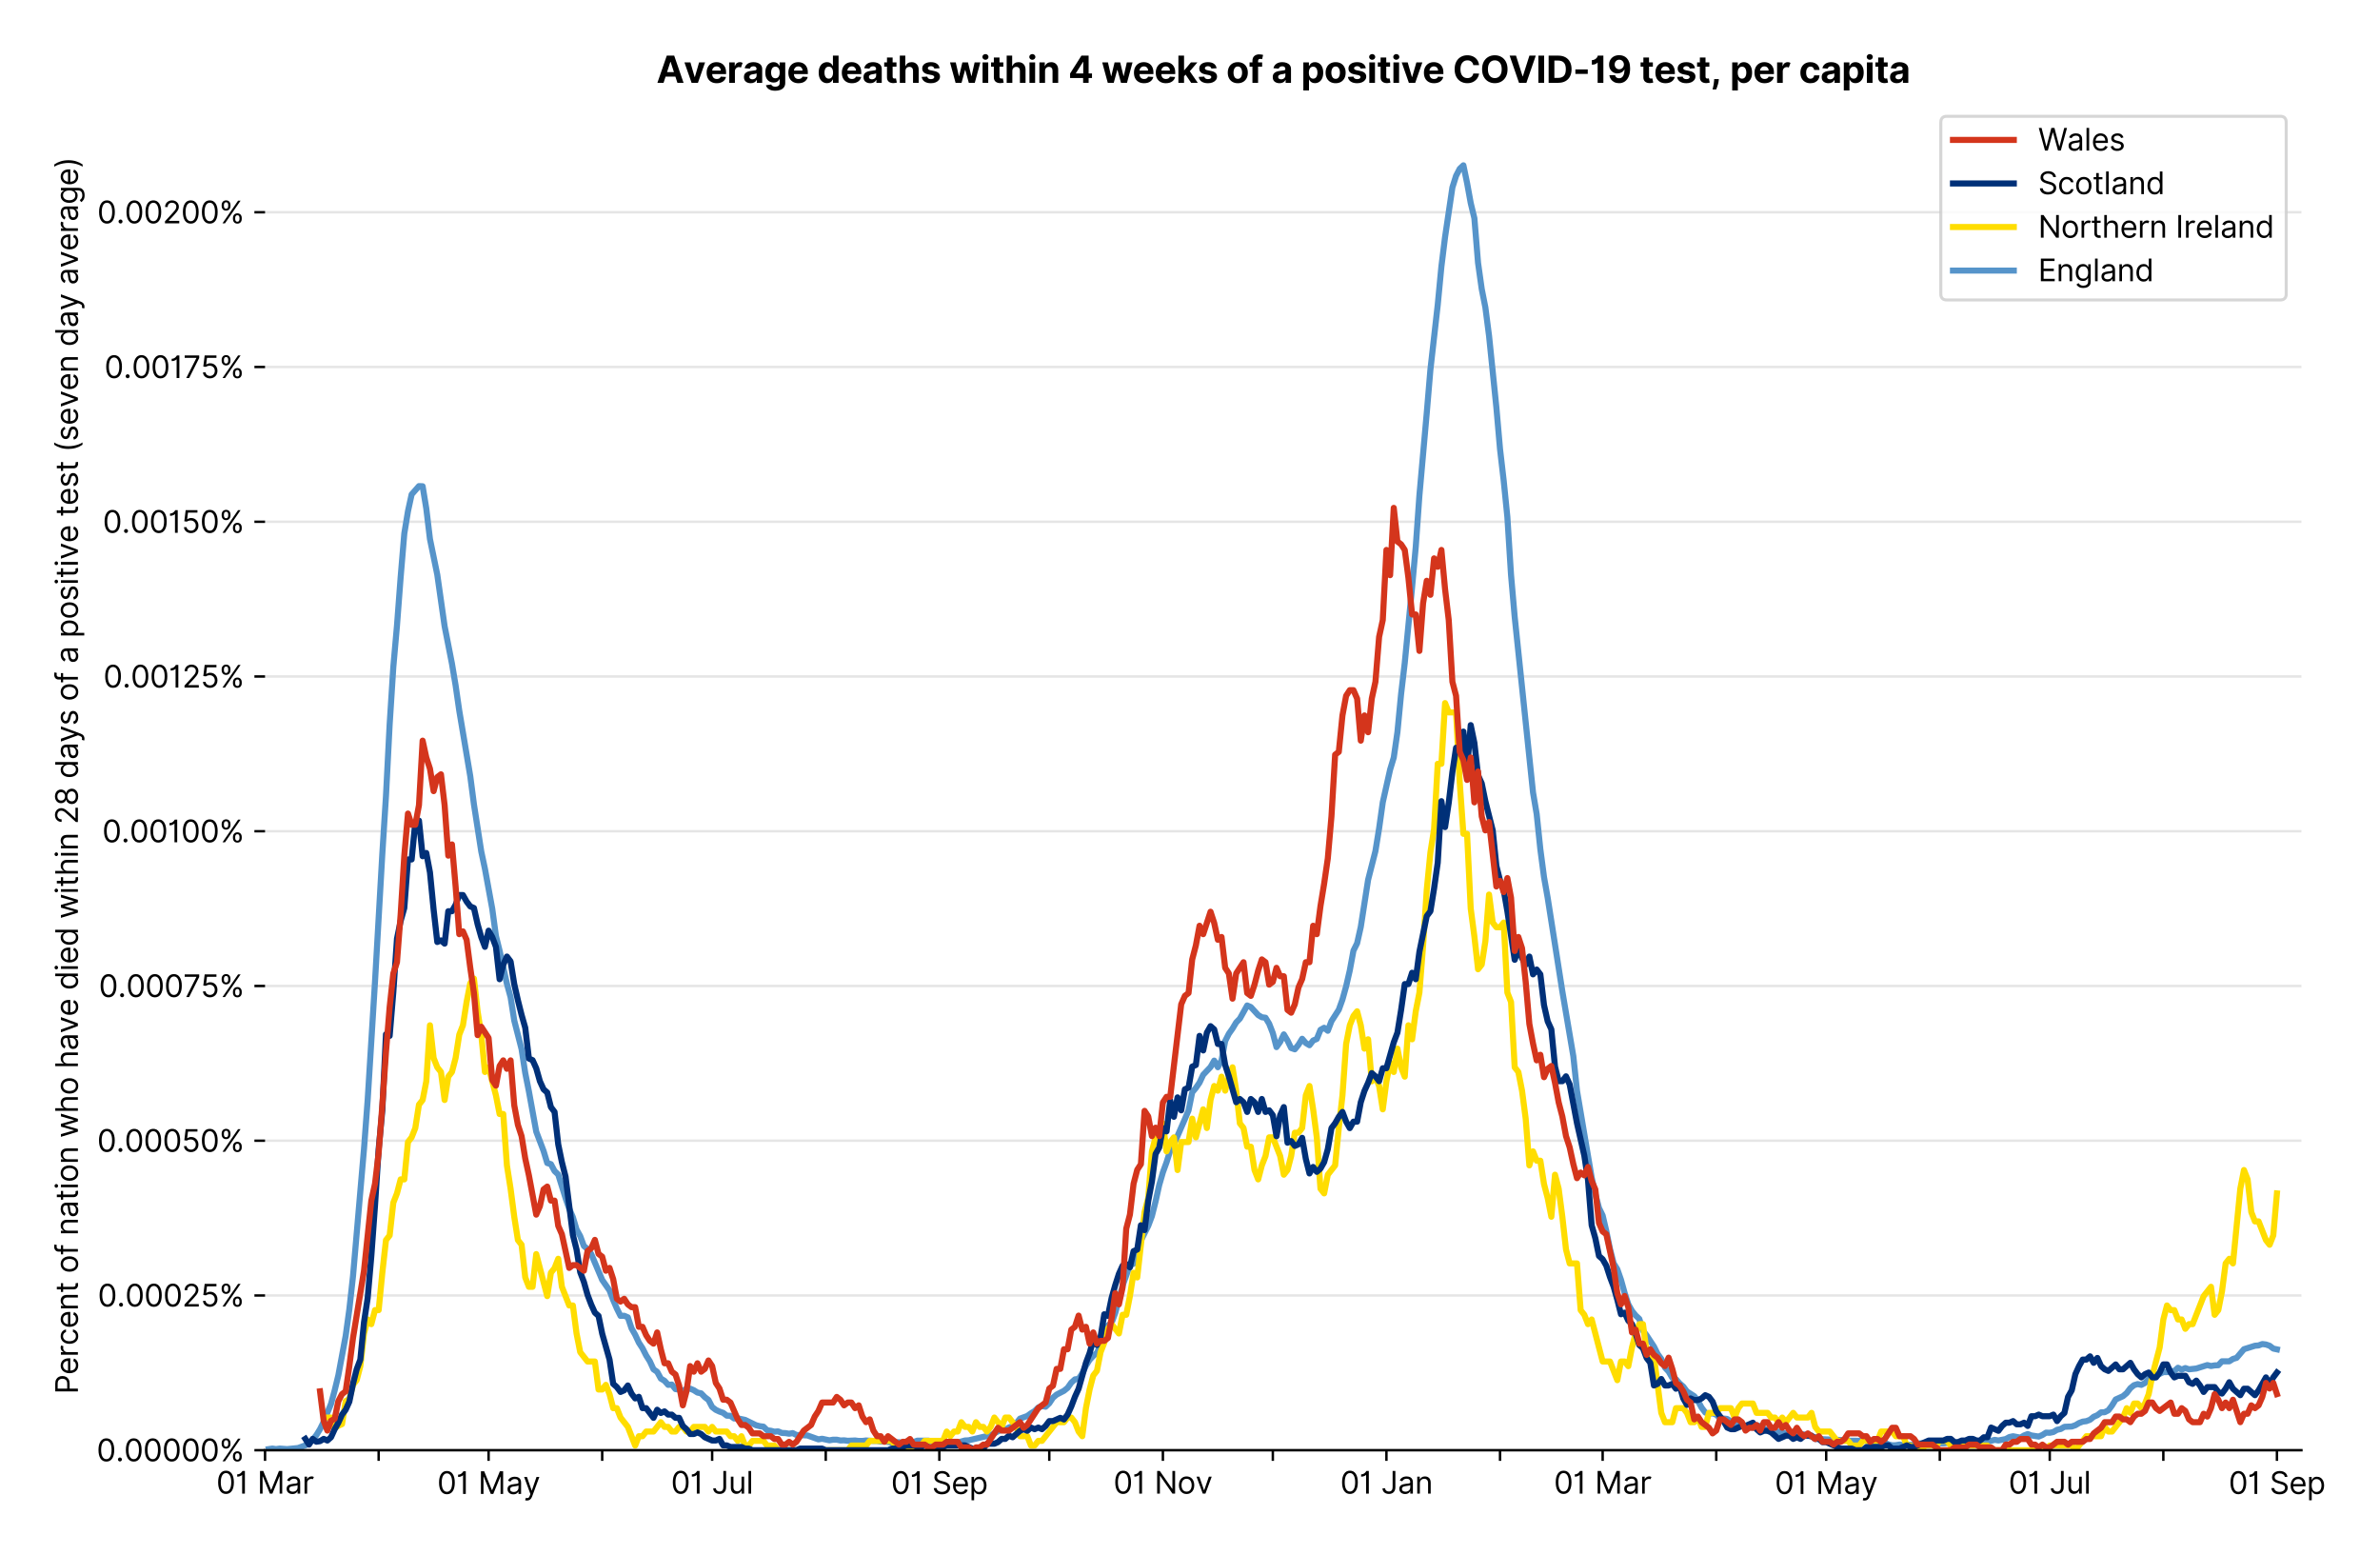 <?xml version="1.0" encoding="utf-8" standalone="no"?>
<!DOCTYPE svg PUBLIC "-//W3C//DTD SVG 1.1//EN"
  "http://www.w3.org/Graphics/SVG/1.1/DTD/svg11.dtd">
<svg version="1.1" viewBox="0 0 782.595 511.234" xmlns="http://www.w3.org/2000/svg" xmlns:xlink="http://www.w3.org/1999/xlink">
 <defs>
  <style type="text/css">*{stroke-linecap:butt;stroke-linejoin:round;}</style>
 </defs>
 <g id="figure_1">
  <g id="patch_1">
   <path d="M 0 511.234 
L 782.595 511.234 
L 782.595 0 
L 0 0 
z
" style="fill:#ffffff;"/>
  </g>
  <g id="axes_1">
   <g id="patch_2">
    <path d="M 87.155 476.745 
L 756.755 476.745 
L 756.755 33.225 
L 87.155 33.225 
z
" style="fill:#ffffff;"/>
   </g>
   <g id="matplotlib.axis_1">
    <g id="xtick_1">
     <g id="line2d_1">
      <defs>
       <path d="M 0 0 
L 0 3.5 
" id="md78cebb796" style="stroke:#000000;stroke-width:0.8;"/>
      </defs>
      <g>
       <use style="stroke:#000000;stroke-width:0.8;" x="87.155" xlink:href="#md78cebb796" y="476.745"/>
      </g>
     </g>
     <g id="text_1">
      <!-- 01 Mar -->
      <g transform="translate(71.118 491.018)scale(0.1 -0.1)">
       <defs>
        <path d="M 2000 -64 
Q 1230 -64 806 561 
Q 382 1186 382 2327 
Q 382 3459 809 4088 
Q 1236 4718 2000 4718 
Q 2764 4718 3191 4088 
Q 3618 3459 3618 2327 
Q 3618 1186 3194 561 
Q 2771 -64 2000 -64 
z
M 2000 436 
Q 2509 436 2791 927 
Q 3073 1418 3073 2327 
Q 3073 3234 2789 3730 
Q 2505 4227 2000 4227 
Q 1496 4227 1211 3730 
Q 927 3234 927 2327 
Q 927 1418 1210 927 
Q 1493 436 2000 436 
z
" id="Inter-Regular-30" transform="scale(0.016)"/>
        <path d="M 1973 4655 
L 1973 0 
L 1409 0 
L 1409 3836 
L 1373 3836 
Q 1341 3773 1209 3692 
Q 1077 3611 868 3551 
Q 659 3491 391 3491 
L 391 3964 
Q 661 3964 859 4061 
Q 1057 4159 1190 4291 
Q 1323 4423 1392 4529 
Q 1461 4636 1473 4655 
L 1973 4655 
z
" id="Inter-Regular-31" transform="scale(0.016)"/>
        <path id="Inter-Regular-20" transform="scale(0.016)"/>
        <path d="M 564 4655 
L 1236 4655 
L 2818 791 
L 2873 791 
L 4455 4655 
L 5127 4655 
L 5127 0 
L 4600 0 
L 4600 3536 
L 4555 3536 
L 3100 0 
L 2591 0 
L 1136 3536 
L 1091 3536 
L 1091 0 
L 564 0 
L 564 4655 
z
" id="Inter-Regular-4d" transform="scale(0.016)"/>
        <path d="M 1518 -82 
Q 1186 -82 916 44 
Q 646 170 486 410 
Q 327 650 327 991 
Q 327 1291 445 1478 
Q 564 1666 761 1773 
Q 959 1880 1199 1933 
Q 1439 1986 1682 2018 
Q 2000 2059 2199 2080 
Q 2398 2102 2490 2154 
Q 2582 2207 2582 2336 
L 2582 2355 
Q 2582 2691 2399 2877 
Q 2216 3064 1846 3064 
Q 1461 3064 1243 2895 
Q 1025 2727 936 2536 
L 427 2718 
Q 564 3036 792 3214 
Q 1021 3393 1292 3464 
Q 1564 3536 1827 3536 
Q 1996 3536 2215 3496 
Q 2434 3457 2640 3334 
Q 2846 3211 2982 2963 
Q 3118 2716 3118 2300 
L 3118 0 
L 2582 0 
L 2582 473 
L 2555 473 
Q 2500 359 2373 229 
Q 2246 100 2034 9 
Q 1823 -82 1518 -82 
z
M 1600 400 
Q 1918 400 2137 525 
Q 2357 650 2469 847 
Q 2582 1045 2582 1264 
L 2582 1755 
Q 2548 1714 2433 1681 
Q 2318 1648 2169 1624 
Q 2021 1600 1881 1583 
Q 1741 1566 1655 1555 
Q 1446 1527 1265 1467 
Q 1084 1407 974 1287 
Q 864 1168 864 964 
Q 864 684 1072 542 
Q 1280 400 1600 400 
z
" id="Inter-Regular-61" transform="scale(0.016)"/>
        <path d="M 491 0 
L 491 3491 
L 1009 3491 
L 1009 2964 
L 1046 2964 
Q 1139 3223 1389 3384 
Q 1639 3545 1955 3545 
Q 2100 3545 2209 3511 
Q 2318 3477 2400 3418 
L 2218 2964 
Q 2161 2993 2085 3010 
Q 2009 3027 1909 3027 
Q 1527 3027 1277 2794 
Q 1027 2561 1027 2209 
L 1027 0 
L 491 0 
z
" id="Inter-Regular-72" transform="scale(0.016)"/>
       </defs>
       <use xlink:href="#Inter-Regular-30"/>
       <use x="62.5" xlink:href="#Inter-Regular-31"/>
       <use x="106.676" xlink:href="#Inter-Regular-20"/>
       <use x="134.801" xlink:href="#Inter-Regular-4d"/>
       <use x="225.994" xlink:href="#Inter-Regular-61"/>
       <use x="282.386" xlink:href="#Inter-Regular-72"/>
      </g>
     </g>
    </g>
    <g id="xtick_2">
     <g id="line2d_2">
      <g>
       <use style="stroke:#000000;stroke-width:0.8;" x="124.51" xlink:href="#md78cebb796" y="476.745"/>
      </g>
     </g>
    </g>
    <g id="xtick_3">
     <g id="line2d_3">
      <g>
       <use style="stroke:#000000;stroke-width:0.8;" x="160.661" xlink:href="#md78cebb796" y="476.745"/>
      </g>
     </g>
     <g id="text_2">
      <!-- 01 May -->
      <g transform="translate(143.757 491.117)scale(0.1 -0.1)">
       <defs>
        <path d="M 818 -1355 
Q 682 -1355 575 -1333 
Q 468 -1311 427 -1291 
L 564 -818 
Q 857 -893 1053 -814 
Q 1250 -736 1391 -345 
L 1509 -18 
L 218 3491 
L 800 3491 
L 1764 709 
L 1800 709 
L 2764 3491 
L 3346 3491 
L 1846 -564 
Q 1550 -1355 818 -1355 
z
" id="Inter-Regular-79" transform="scale(0.016)"/>
       </defs>
       <use xlink:href="#Inter-Regular-30"/>
       <use x="62.5" xlink:href="#Inter-Regular-31"/>
       <use x="106.676" xlink:href="#Inter-Regular-20"/>
       <use x="134.801" xlink:href="#Inter-Regular-4d"/>
       <use x="225.994" xlink:href="#Inter-Regular-61"/>
       <use x="282.386" xlink:href="#Inter-Regular-79"/>
      </g>
     </g>
    </g>
    <g id="xtick_4">
     <g id="line2d_4">
      <g>
       <use style="stroke:#000000;stroke-width:0.8;" x="198.016" xlink:href="#md78cebb796" y="476.745"/>
      </g>
     </g>
    </g>
    <g id="xtick_5">
     <g id="line2d_5">
      <g>
       <use style="stroke:#000000;stroke-width:0.8;" x="234.167" xlink:href="#md78cebb796" y="476.745"/>
      </g>
     </g>
     <g id="text_3">
      <!-- 01 Jul -->
      <g transform="translate(220.623 491.018)scale(0.1 -0.1)">
       <defs>
        <path d="M 2346 4655 
L 2909 4655 
L 2909 1327 
Q 2909 657 2549 296 
Q 2189 -64 1582 -64 
Q 1200 -64 902 76 
Q 605 216 434 475 
Q 264 734 264 1091 
L 818 1091 
Q 818 795 1034 615 
Q 1250 436 1582 436 
Q 1948 436 2147 664 
Q 2346 893 2346 1327 
L 2346 4655 
z
" id="Inter-Regular-4a" transform="scale(0.016)"/>
        <path d="M 2691 1427 
L 2691 3491 
L 3227 3491 
L 3227 0 
L 2691 0 
L 2691 591 
L 2655 591 
Q 2532 325 2273 140 
Q 2014 -45 1618 -45 
Q 1127 -45 809 280 
Q 491 605 491 1273 
L 491 3491 
L 1027 3491 
L 1027 1309 
Q 1027 927 1242 700 
Q 1457 473 1791 473 
Q 1991 473 2199 575 
Q 2407 677 2549 888 
Q 2691 1100 2691 1427 
z
" id="Inter-Regular-75" transform="scale(0.016)"/>
        <path d="M 1027 4655 
L 1027 0 
L 491 0 
L 491 4655 
L 1027 4655 
z
" id="Inter-Regular-6c" transform="scale(0.016)"/>
       </defs>
       <use xlink:href="#Inter-Regular-30"/>
       <use x="62.5" xlink:href="#Inter-Regular-31"/>
       <use x="106.676" xlink:href="#Inter-Regular-20"/>
       <use x="134.801" xlink:href="#Inter-Regular-4a"/>
       <use x="189.063" xlink:href="#Inter-Regular-75"/>
       <use x="247.159" xlink:href="#Inter-Regular-6c"/>
      </g>
     </g>
    </g>
    <g id="xtick_6">
     <g id="line2d_6">
      <g>
       <use style="stroke:#000000;stroke-width:0.8;" x="271.522" xlink:href="#md78cebb796" y="476.745"/>
      </g>
     </g>
    </g>
    <g id="xtick_7">
     <g id="line2d_7">
      <g>
       <use style="stroke:#000000;stroke-width:0.8;" x="308.877" xlink:href="#md78cebb796" y="476.745"/>
      </g>
     </g>
     <g id="text_4">
      <!-- 01 Sep -->
      <g transform="translate(292.99 491.117)scale(0.1 -0.1)">
       <defs>
        <path d="M 3109 3491 
Q 3068 3836 2777 4027 
Q 2486 4218 2064 4218 
Q 1600 4218 1318 3999 
Q 1036 3780 1036 3445 
Q 1036 3195 1189 3042 
Q 1343 2889 1553 2803 
Q 1764 2718 1936 2673 
L 2409 2545 
Q 2591 2498 2815 2414 
Q 3039 2330 3244 2185 
Q 3450 2041 3584 1816 
Q 3718 1591 3718 1264 
Q 3718 886 3521 581 
Q 3325 277 2949 97 
Q 2573 -82 2036 -82 
Q 1286 -82 845 272 
Q 405 627 364 1200 
L 946 1200 
Q 968 936 1124 764 
Q 1280 593 1519 510 
Q 1759 427 2036 427 
Q 2359 427 2616 533 
Q 2873 639 3023 828 
Q 3173 1018 3173 1273 
Q 3173 1505 3043 1650 
Q 2914 1795 2702 1886 
Q 2491 1977 2246 2045 
L 1673 2209 
Q 1127 2366 809 2657 
Q 491 2948 491 3418 
Q 491 3809 703 4101 
Q 916 4393 1276 4555 
Q 1636 4718 2082 4718 
Q 2532 4718 2882 4558 
Q 3232 4398 3437 4120 
Q 3643 3843 3655 3491 
L 3109 3491 
z
" id="Inter-Regular-53" transform="scale(0.016)"/>
        <path d="M 1955 -73 
Q 1450 -73 1085 151 
Q 721 375 524 778 
Q 327 1182 327 1718 
Q 327 2255 524 2665 
Q 721 3075 1074 3305 
Q 1427 3536 1900 3536 
Q 2173 3536 2439 3445 
Q 2705 3355 2923 3151 
Q 3141 2948 3270 2614 
Q 3400 2280 3400 1791 
L 3400 1564 
L 866 1564 
Q 884 1005 1183 707 
Q 1482 409 1955 409 
Q 2271 409 2498 545 
Q 2725 682 2827 955 
L 3346 809 
Q 3223 414 2854 170 
Q 2486 -73 1955 -73 
z
M 866 2027 
L 2855 2027 
Q 2855 2470 2595 2762 
Q 2336 3055 1900 3055 
Q 1593 3055 1368 2911 
Q 1143 2768 1013 2533 
Q 884 2298 866 2027 
z
" id="Inter-Regular-65" transform="scale(0.016)"/>
        <path d="M 491 -1309 
L 491 3491 
L 1009 3491 
L 1009 2936 
L 1073 2936 
Q 1132 3027 1237 3169 
Q 1343 3311 1542 3423 
Q 1741 3536 2082 3536 
Q 2523 3536 2859 3315 
Q 3196 3095 3384 2690 
Q 3573 2286 3573 1736 
Q 3573 1182 3384 776 
Q 3196 370 2861 148 
Q 2527 -73 2091 -73 
Q 1755 -73 1552 39 
Q 1350 152 1241 296 
Q 1132 441 1073 536 
L 1027 536 
L 1027 -1309 
L 491 -1309 
z
M 1018 1745 
Q 1018 1152 1276 780 
Q 1534 409 2018 409 
Q 2355 409 2581 587 
Q 2807 766 2921 1069 
Q 3036 1373 3036 1745 
Q 3036 2114 2923 2410 
Q 2811 2707 2585 2881 
Q 2359 3055 2018 3055 
Q 1527 3055 1272 2693 
Q 1018 2332 1018 1745 
z
" id="Inter-Regular-70" transform="scale(0.016)"/>
       </defs>
       <use xlink:href="#Inter-Regular-30"/>
       <use x="62.5" xlink:href="#Inter-Regular-31"/>
       <use x="106.676" xlink:href="#Inter-Regular-20"/>
       <use x="134.801" xlink:href="#Inter-Regular-53"/>
       <use x="198.58" xlink:href="#Inter-Regular-65"/>
       <use x="256.818" xlink:href="#Inter-Regular-70"/>
      </g>
     </g>
    </g>
    <g id="xtick_8">
     <g id="line2d_8">
      <g>
       <use style="stroke:#000000;stroke-width:0.8;" x="345.028" xlink:href="#md78cebb796" y="476.745"/>
      </g>
     </g>
    </g>
    <g id="xtick_9">
     <g id="line2d_9">
      <g>
       <use style="stroke:#000000;stroke-width:0.8;" x="382.383" xlink:href="#md78cebb796" y="476.745"/>
      </g>
     </g>
     <g id="text_5">
      <!-- 01 Nov -->
      <g transform="translate(366.112 491.018)scale(0.1 -0.1)">
       <defs>
        <path d="M 4255 4655 
L 4255 0 
L 3709 0 
L 1173 3655 
L 1127 3655 
L 1127 0 
L 564 0 
L 564 4655 
L 1109 4655 
L 3655 991 
L 3700 991 
L 3700 4655 
L 4255 4655 
z
" id="Inter-Regular-4e" transform="scale(0.016)"/>
        <path d="M 1909 -73 
Q 1436 -73 1080 152 
Q 725 377 526 781 
Q 327 1186 327 1727 
Q 327 2273 526 2679 
Q 725 3086 1080 3311 
Q 1436 3536 1909 3536 
Q 2382 3536 2737 3311 
Q 3093 3086 3292 2679 
Q 3491 2273 3491 1727 
Q 3491 1186 3292 781 
Q 3093 377 2737 152 
Q 2382 -73 1909 -73 
z
M 1909 409 
Q 2268 409 2500 593 
Q 2732 777 2843 1077 
Q 2955 1377 2955 1727 
Q 2955 2077 2843 2379 
Q 2732 2682 2500 2868 
Q 2268 3055 1909 3055 
Q 1550 3055 1318 2868 
Q 1086 2682 975 2379 
Q 864 2077 864 1727 
Q 864 1377 975 1077 
Q 1086 777 1318 593 
Q 1550 409 1909 409 
z
" id="Inter-Regular-6f" transform="scale(0.016)"/>
        <path d="M 3346 3491 
L 2055 0 
L 1509 0 
L 218 3491 
L 800 3491 
L 1764 709 
L 1800 709 
L 2764 3491 
L 3346 3491 
z
" id="Inter-Regular-76" transform="scale(0.016)"/>
       </defs>
       <use xlink:href="#Inter-Regular-30"/>
       <use x="62.5" xlink:href="#Inter-Regular-31"/>
       <use x="106.676" xlink:href="#Inter-Regular-20"/>
       <use x="134.801" xlink:href="#Inter-Regular-4e"/>
       <use x="210.085" xlink:href="#Inter-Regular-6f"/>
       <use x="269.744" xlink:href="#Inter-Regular-76"/>
      </g>
     </g>
    </g>
    <g id="xtick_10">
     <g id="line2d_10">
      <g>
       <use style="stroke:#000000;stroke-width:0.8;" x="418.534" xlink:href="#md78cebb796" y="476.745"/>
      </g>
     </g>
    </g>
    <g id="xtick_11">
     <g id="line2d_11">
      <g>
       <use style="stroke:#000000;stroke-width:0.8;" x="455.889" xlink:href="#md78cebb796" y="476.745"/>
      </g>
     </g>
     <g id="text_6">
      <!-- 01 Jan -->
      <g transform="translate(440.69 491.018)scale(0.1 -0.1)">
       <defs>
        <path d="M 1027 2100 
L 1027 0 
L 491 0 
L 491 3491 
L 1009 3491 
L 1009 2945 
L 1055 2945 
Q 1177 3211 1427 3373 
Q 1677 3536 2073 3536 
Q 2602 3536 2928 3211 
Q 3255 2886 3255 2218 
L 3255 0 
L 2718 0 
L 2718 2182 
Q 2718 2593 2504 2824 
Q 2291 3055 1918 3055 
Q 1534 3055 1280 2806 
Q 1027 2557 1027 2100 
z
" id="Inter-Regular-6e" transform="scale(0.016)"/>
       </defs>
       <use xlink:href="#Inter-Regular-30"/>
       <use x="62.5" xlink:href="#Inter-Regular-31"/>
       <use x="106.676" xlink:href="#Inter-Regular-20"/>
       <use x="134.801" xlink:href="#Inter-Regular-4a"/>
       <use x="189.063" xlink:href="#Inter-Regular-61"/>
       <use x="245.455" xlink:href="#Inter-Regular-6e"/>
      </g>
     </g>
    </g>
    <g id="xtick_12">
     <g id="line2d_12">
      <g>
       <use style="stroke:#000000;stroke-width:0.8;" x="493.245" xlink:href="#md78cebb796" y="476.745"/>
      </g>
     </g>
    </g>
    <g id="xtick_13">
     <g id="line2d_13">
      <g>
       <use style="stroke:#000000;stroke-width:0.8;" x="526.985" xlink:href="#md78cebb796" y="476.745"/>
      </g>
     </g>
     <g id="text_7">
      <!-- 01 Mar -->
      <g transform="translate(510.948 491.018)scale(0.1 -0.1)">
       <use xlink:href="#Inter-Regular-30"/>
       <use x="62.5" xlink:href="#Inter-Regular-31"/>
       <use x="106.676" xlink:href="#Inter-Regular-20"/>
       <use x="134.801" xlink:href="#Inter-Regular-4d"/>
       <use x="225.994" xlink:href="#Inter-Regular-61"/>
       <use x="282.386" xlink:href="#Inter-Regular-72"/>
      </g>
     </g>
    </g>
    <g id="xtick_14">
     <g id="line2d_14">
      <g>
       <use style="stroke:#000000;stroke-width:0.8;" x="564.341" xlink:href="#md78cebb796" y="476.745"/>
      </g>
     </g>
    </g>
    <g id="xtick_15">
     <g id="line2d_15">
      <g>
       <use style="stroke:#000000;stroke-width:0.8;" x="600.491" xlink:href="#md78cebb796" y="476.745"/>
      </g>
     </g>
     <g id="text_8">
      <!-- 01 May -->
      <g transform="translate(583.588 491.117)scale(0.1 -0.1)">
       <use xlink:href="#Inter-Regular-30"/>
       <use x="62.5" xlink:href="#Inter-Regular-31"/>
       <use x="106.676" xlink:href="#Inter-Regular-20"/>
       <use x="134.801" xlink:href="#Inter-Regular-4d"/>
       <use x="225.994" xlink:href="#Inter-Regular-61"/>
       <use x="282.386" xlink:href="#Inter-Regular-79"/>
      </g>
     </g>
    </g>
    <g id="xtick_16">
     <g id="line2d_16">
      <g>
       <use style="stroke:#000000;stroke-width:0.8;" x="637.847" xlink:href="#md78cebb796" y="476.745"/>
      </g>
     </g>
    </g>
    <g id="xtick_17">
     <g id="line2d_17">
      <g>
       <use style="stroke:#000000;stroke-width:0.8;" x="673.997" xlink:href="#md78cebb796" y="476.745"/>
      </g>
     </g>
     <g id="text_9">
      <!-- 01 Jul -->
      <g transform="translate(660.453 491.018)scale(0.1 -0.1)">
       <use xlink:href="#Inter-Regular-30"/>
       <use x="62.5" xlink:href="#Inter-Regular-31"/>
       <use x="106.676" xlink:href="#Inter-Regular-20"/>
       <use x="134.801" xlink:href="#Inter-Regular-4a"/>
       <use x="189.063" xlink:href="#Inter-Regular-75"/>
       <use x="247.159" xlink:href="#Inter-Regular-6c"/>
      </g>
     </g>
    </g>
    <g id="xtick_18">
     <g id="line2d_18">
      <g>
       <use style="stroke:#000000;stroke-width:0.8;" x="711.352" xlink:href="#md78cebb796" y="476.745"/>
      </g>
     </g>
    </g>
    <g id="xtick_19">
     <g id="line2d_19">
      <g>
       <use style="stroke:#000000;stroke-width:0.8;" x="748.708" xlink:href="#md78cebb796" y="476.745"/>
      </g>
     </g>
     <g id="text_10">
      <!-- 01 Sep -->
      <g transform="translate(732.82 491.117)scale(0.1 -0.1)">
       <use xlink:href="#Inter-Regular-30"/>
       <use x="62.5" xlink:href="#Inter-Regular-31"/>
       <use x="106.676" xlink:href="#Inter-Regular-20"/>
       <use x="134.801" xlink:href="#Inter-Regular-53"/>
       <use x="198.58" xlink:href="#Inter-Regular-65"/>
       <use x="256.818" xlink:href="#Inter-Regular-70"/>
      </g>
     </g>
    </g>
   </g>
   <g id="matplotlib.axis_2">
    <g id="ytick_1">
     <g id="line2d_20">
      <path clip-path="url(#p1b2530c7cf)" d="M 87.155 476.745 
L 756.755 476.745 
" style="fill:none;stroke:#e5e5e5;stroke-linecap:square;stroke-width:0.8;"/>
     </g>
     <g id="line2d_21">
      <defs>
       <path d="M 0 0 
L -3.5 0 
" id="m210b900eb8" style="stroke:#000000;stroke-width:0.8;"/>
      </defs>
      <g>
       <use style="stroke:#000000;stroke-width:0.8;" x="87.155" xlink:href="#m210b900eb8" y="476.745"/>
      </g>
     </g>
     <g id="text_11">
      <!-- 0.00000% -->
      <g transform="translate(31.773 480.382)scale(0.1 -0.1)">
       <defs>
        <path d="M 882 -36 
Q 714 -36 593 84 
Q 473 205 473 373 
Q 473 541 593 661 
Q 714 782 882 782 
Q 1050 782 1170 661 
Q 1291 541 1291 373 
Q 1291 205 1170 84 
Q 1050 -36 882 -36 
z
" id="Inter-Regular-2e" transform="scale(0.016)"/>
        <path d="M 2855 873 
L 2855 1118 
Q 2855 1373 2960 1585 
Q 3066 1798 3269 1926 
Q 3473 2055 3764 2055 
Q 4059 2055 4259 1926 
Q 4459 1798 4561 1585 
Q 4664 1373 4664 1118 
L 4664 873 
Q 4664 618 4560 405 
Q 4457 193 4256 64 
Q 4055 -64 3764 -64 
Q 3468 -64 3266 64 
Q 3064 193 2959 405 
Q 2855 618 2855 873 
z
M 536 3536 
L 536 3782 
Q 536 4036 642 4248 
Q 748 4461 951 4589 
Q 1155 4718 1446 4718 
Q 1741 4718 1941 4589 
Q 2141 4461 2243 4248 
Q 2346 4036 2346 3782 
L 2346 3536 
Q 2346 3282 2242 3069 
Q 2139 2857 1937 2728 
Q 1736 2600 1446 2600 
Q 1150 2600 948 2728 
Q 746 2857 641 3069 
Q 536 3282 536 3536 
z
M 709 0 
L 3909 4655 
L 4427 4655 
L 1227 0 
L 709 0 
z
M 3318 1118 
L 3318 873 
Q 3318 661 3418 494 
Q 3518 327 3764 327 
Q 4002 327 4101 494 
Q 4200 661 4200 873 
L 4200 1118 
Q 4200 1330 4104 1497 
Q 4009 1664 3764 1664 
Q 3525 1664 3421 1497 
Q 3318 1330 3318 1118 
z
M 1000 3782 
L 1000 3536 
Q 1000 3325 1100 3158 
Q 1200 2991 1446 2991 
Q 1684 2991 1783 3158 
Q 1882 3325 1882 3536 
L 1882 3782 
Q 1882 3993 1786 4160 
Q 1691 4327 1446 4327 
Q 1207 4327 1103 4160 
Q 1000 3993 1000 3782 
z
" id="Inter-Regular-25" transform="scale(0.016)"/>
       </defs>
       <use xlink:href="#Inter-Regular-30"/>
       <use x="62.5" xlink:href="#Inter-Regular-2e"/>
       <use x="90.057" xlink:href="#Inter-Regular-30"/>
       <use x="152.557" xlink:href="#Inter-Regular-30"/>
       <use x="215.057" xlink:href="#Inter-Regular-30"/>
       <use x="277.557" xlink:href="#Inter-Regular-30"/>
       <use x="340.057" xlink:href="#Inter-Regular-30"/>
       <use x="402.557" xlink:href="#Inter-Regular-25"/>
      </g>
     </g>
    </g>
    <g id="ytick_2">
     <g id="line2d_22">
      <path clip-path="url(#p1b2530c7cf)" d="M 87.155 425.874 
L 756.755 425.874 
" style="fill:none;stroke:#e5e5e5;stroke-linecap:square;stroke-width:0.8;"/>
     </g>
     <g id="line2d_23">
      <g>
       <use style="stroke:#000000;stroke-width:0.8;" x="87.155" xlink:href="#m210b900eb8" y="425.874"/>
      </g>
     </g>
     <g id="text_12">
      <!-- 0.00025% -->
      <g transform="translate(32.142 429.511)scale(0.1 -0.1)">
       <defs>
        <path d="M 482 0 
L 482 409 
L 2018 2091 
Q 2289 2386 2464 2605 
Q 2639 2825 2724 3019 
Q 2809 3214 2809 3427 
Q 2809 3795 2553 4011 
Q 2298 4227 1918 4227 
Q 1514 4227 1275 3985 
Q 1036 3743 1036 3345 
L 500 3345 
Q 500 3755 688 4064 
Q 877 4373 1203 4545 
Q 1530 4718 1936 4718 
Q 2346 4718 2661 4545 
Q 2977 4373 3156 4079 
Q 3336 3786 3336 3427 
Q 3336 3170 3244 2926 
Q 3152 2682 2926 2383 
Q 2700 2084 2300 1655 
L 1255 536 
L 1255 500 
L 3418 500 
L 3418 0 
L 482 0 
z
" id="Inter-Regular-32" transform="scale(0.016)"/>
        <path d="M 1936 -64 
Q 1536 -64 1216 95 
Q 896 255 702 532 
Q 509 809 491 1164 
L 1036 1164 
Q 1068 848 1324 642 
Q 1580 436 1936 436 
Q 2223 436 2447 570 
Q 2671 705 2799 940 
Q 2927 1175 2927 1473 
Q 2927 1777 2794 2017 
Q 2661 2257 2429 2395 
Q 2198 2534 1900 2536 
Q 1686 2539 1461 2472 
Q 1236 2405 1091 2300 
L 564 2364 
L 846 4655 
L 3264 4655 
L 3264 4155 
L 1318 4155 
L 1155 2782 
L 1182 2782 
Q 1325 2895 1541 2970 
Q 1757 3045 1991 3045 
Q 2418 3045 2753 2842 
Q 3089 2639 3281 2286 
Q 3473 1934 3473 1482 
Q 3473 1036 3274 687 
Q 3075 339 2727 137 
Q 2380 -64 1936 -64 
z
" id="Inter-Regular-35" transform="scale(0.016)"/>
       </defs>
       <use xlink:href="#Inter-Regular-30"/>
       <use x="62.5" xlink:href="#Inter-Regular-2e"/>
       <use x="90.057" xlink:href="#Inter-Regular-30"/>
       <use x="152.557" xlink:href="#Inter-Regular-30"/>
       <use x="215.057" xlink:href="#Inter-Regular-30"/>
       <use x="277.557" xlink:href="#Inter-Regular-32"/>
       <use x="338.068" xlink:href="#Inter-Regular-35"/>
       <use x="398.864" xlink:href="#Inter-Regular-25"/>
      </g>
     </g>
    </g>
    <g id="ytick_3">
     <g id="line2d_24">
      <path clip-path="url(#p1b2530c7cf)" d="M 87.155 375.003 
L 756.755 375.003 
" style="fill:none;stroke:#e5e5e5;stroke-linecap:square;stroke-width:0.8;"/>
     </g>
     <g id="line2d_25">
      <g>
       <use style="stroke:#000000;stroke-width:0.8;" x="87.155" xlink:href="#m210b900eb8" y="375.003"/>
      </g>
     </g>
     <g id="text_13">
      <!-- 0.00050% -->
      <g transform="translate(31.944 378.64)scale(0.1 -0.1)">
       <use xlink:href="#Inter-Regular-30"/>
       <use x="62.5" xlink:href="#Inter-Regular-2e"/>
       <use x="90.057" xlink:href="#Inter-Regular-30"/>
       <use x="152.557" xlink:href="#Inter-Regular-30"/>
       <use x="215.057" xlink:href="#Inter-Regular-30"/>
       <use x="277.557" xlink:href="#Inter-Regular-35"/>
       <use x="338.352" xlink:href="#Inter-Regular-30"/>
       <use x="400.852" xlink:href="#Inter-Regular-25"/>
      </g>
     </g>
    </g>
    <g id="ytick_4">
     <g id="line2d_26">
      <path clip-path="url(#p1b2530c7cf)" d="M 87.155 324.132 
L 756.755 324.132 
" style="fill:none;stroke:#e5e5e5;stroke-linecap:square;stroke-width:0.8;"/>
     </g>
     <g id="line2d_27">
      <g>
       <use style="stroke:#000000;stroke-width:0.8;" x="87.155" xlink:href="#m210b900eb8" y="324.132"/>
      </g>
     </g>
     <g id="text_14">
      <!-- 0.00075% -->
      <g transform="translate(32.483 327.769)scale(0.1 -0.1)">
       <defs>
        <path d="M 627 0 
L 2709 4118 
L 2709 4155 
L 309 4155 
L 309 4655 
L 3291 4655 
L 3291 4127 
L 1218 0 
L 627 0 
z
" id="Inter-Regular-37" transform="scale(0.016)"/>
       </defs>
       <use xlink:href="#Inter-Regular-30"/>
       <use x="62.5" xlink:href="#Inter-Regular-2e"/>
       <use x="90.057" xlink:href="#Inter-Regular-30"/>
       <use x="152.557" xlink:href="#Inter-Regular-30"/>
       <use x="215.057" xlink:href="#Inter-Regular-30"/>
       <use x="277.557" xlink:href="#Inter-Regular-37"/>
       <use x="334.659" xlink:href="#Inter-Regular-35"/>
       <use x="395.455" xlink:href="#Inter-Regular-25"/>
      </g>
     </g>
    </g>
    <g id="ytick_5">
     <g id="line2d_28">
      <path clip-path="url(#p1b2530c7cf)" d="M 87.155 273.261 
L 756.755 273.261 
" style="fill:none;stroke:#e5e5e5;stroke-linecap:square;stroke-width:0.8;"/>
     </g>
     <g id="line2d_29">
      <g>
       <use style="stroke:#000000;stroke-width:0.8;" x="87.155" xlink:href="#m210b900eb8" y="273.261"/>
      </g>
     </g>
     <g id="text_15">
      <!-- 0.00100% -->
      <g transform="translate(33.606 276.898)scale(0.1 -0.1)">
       <use xlink:href="#Inter-Regular-30"/>
       <use x="62.5" xlink:href="#Inter-Regular-2e"/>
       <use x="90.057" xlink:href="#Inter-Regular-30"/>
       <use x="152.557" xlink:href="#Inter-Regular-30"/>
       <use x="215.057" xlink:href="#Inter-Regular-31"/>
       <use x="259.233" xlink:href="#Inter-Regular-30"/>
       <use x="321.733" xlink:href="#Inter-Regular-30"/>
       <use x="384.233" xlink:href="#Inter-Regular-25"/>
      </g>
     </g>
    </g>
    <g id="ytick_6">
     <g id="line2d_30">
      <path clip-path="url(#p1b2530c7cf)" d="M 87.155 222.39 
L 756.755 222.39 
" style="fill:none;stroke:#e5e5e5;stroke-linecap:square;stroke-width:0.8;"/>
     </g>
     <g id="line2d_31">
      <g>
       <use style="stroke:#000000;stroke-width:0.8;" x="87.155" xlink:href="#m210b900eb8" y="222.39"/>
      </g>
     </g>
     <g id="text_16">
      <!-- 0.00125% -->
      <g transform="translate(33.975 226.027)scale(0.1 -0.1)">
       <use xlink:href="#Inter-Regular-30"/>
       <use x="62.5" xlink:href="#Inter-Regular-2e"/>
       <use x="90.057" xlink:href="#Inter-Regular-30"/>
       <use x="152.557" xlink:href="#Inter-Regular-30"/>
       <use x="215.057" xlink:href="#Inter-Regular-31"/>
       <use x="259.233" xlink:href="#Inter-Regular-32"/>
       <use x="319.744" xlink:href="#Inter-Regular-35"/>
       <use x="380.54" xlink:href="#Inter-Regular-25"/>
      </g>
     </g>
    </g>
    <g id="ytick_7">
     <g id="line2d_32">
      <path clip-path="url(#p1b2530c7cf)" d="M 87.155 171.52 
L 756.755 171.52 
" style="fill:none;stroke:#e5e5e5;stroke-linecap:square;stroke-width:0.8;"/>
     </g>
     <g id="line2d_33">
      <g>
       <use style="stroke:#000000;stroke-width:0.8;" x="87.155" xlink:href="#m210b900eb8" y="171.52"/>
      </g>
     </g>
     <g id="text_17">
      <!-- 0.00150% -->
      <g transform="translate(33.777 175.156)scale(0.1 -0.1)">
       <use xlink:href="#Inter-Regular-30"/>
       <use x="62.5" xlink:href="#Inter-Regular-2e"/>
       <use x="90.057" xlink:href="#Inter-Regular-30"/>
       <use x="152.557" xlink:href="#Inter-Regular-30"/>
       <use x="215.057" xlink:href="#Inter-Regular-31"/>
       <use x="259.233" xlink:href="#Inter-Regular-35"/>
       <use x="320.028" xlink:href="#Inter-Regular-30"/>
       <use x="382.529" xlink:href="#Inter-Regular-25"/>
      </g>
     </g>
    </g>
    <g id="ytick_8">
     <g id="line2d_34">
      <path clip-path="url(#p1b2530c7cf)" d="M 87.155 120.649 
L 756.755 120.649 
" style="fill:none;stroke:#e5e5e5;stroke-linecap:square;stroke-width:0.8;"/>
     </g>
     <g id="line2d_35">
      <g>
       <use style="stroke:#000000;stroke-width:0.8;" x="87.155" xlink:href="#m210b900eb8" y="120.649"/>
      </g>
     </g>
     <g id="text_18">
      <!-- 0.00175% -->
      <g transform="translate(34.316 124.285)scale(0.1 -0.1)">
       <use xlink:href="#Inter-Regular-30"/>
       <use x="62.5" xlink:href="#Inter-Regular-2e"/>
       <use x="90.057" xlink:href="#Inter-Regular-30"/>
       <use x="152.557" xlink:href="#Inter-Regular-30"/>
       <use x="215.057" xlink:href="#Inter-Regular-31"/>
       <use x="259.233" xlink:href="#Inter-Regular-37"/>
       <use x="316.335" xlink:href="#Inter-Regular-35"/>
       <use x="377.131" xlink:href="#Inter-Regular-25"/>
      </g>
     </g>
    </g>
    <g id="ytick_9">
     <g id="line2d_36">
      <path clip-path="url(#p1b2530c7cf)" d="M 87.155 69.778 
L 756.755 69.778 
" style="fill:none;stroke:#e5e5e5;stroke-linecap:square;stroke-width:0.8;"/>
     </g>
     <g id="line2d_37">
      <g>
       <use style="stroke:#000000;stroke-width:0.8;" x="87.155" xlink:href="#m210b900eb8" y="69.778"/>
      </g>
     </g>
     <g id="text_19">
      <!-- 0.00200% -->
      <g transform="translate(31.972 73.414)scale(0.1 -0.1)">
       <use xlink:href="#Inter-Regular-30"/>
       <use x="62.5" xlink:href="#Inter-Regular-2e"/>
       <use x="90.057" xlink:href="#Inter-Regular-30"/>
       <use x="152.557" xlink:href="#Inter-Regular-30"/>
       <use x="215.057" xlink:href="#Inter-Regular-32"/>
       <use x="275.568" xlink:href="#Inter-Regular-30"/>
       <use x="338.068" xlink:href="#Inter-Regular-30"/>
       <use x="400.568" xlink:href="#Inter-Regular-25"/>
      </g>
     </g>
    </g>
    <g id="text_20">
     <!-- Percent of nation who have died within 28 days of a positive test (seven day average) -->
     <g transform="translate(25.614 458.305)rotate(-90)scale(0.1 -0.1)">
      <defs>
       <path d="M 564 0 
L 564 4655 
L 2136 4655 
Q 2684 4655 3033 4458 
Q 3382 4261 3550 3927 
Q 3718 3593 3718 3182 
Q 3718 2770 3551 2434 
Q 3384 2098 3036 1899 
Q 2689 1700 2146 1700 
L 1127 1700 
L 1127 0 
L 564 0 
z
M 1127 2200 
L 2127 2200 
Q 2689 2200 2926 2482 
Q 3164 2764 3164 3182 
Q 3164 3602 2925 3878 
Q 2686 4155 2118 4155 
L 1127 4155 
L 1127 2200 
z
" id="Inter-Regular-50" transform="scale(0.016)"/>
       <path d="M 1909 -73 
Q 1418 -73 1063 159 
Q 709 391 518 798 
Q 327 1205 327 1727 
Q 327 2259 524 2667 
Q 721 3075 1074 3305 
Q 1427 3536 1900 3536 
Q 2268 3536 2563 3400 
Q 2859 3264 3047 3018 
Q 3236 2773 3282 2445 
L 2746 2445 
Q 2684 2684 2474 2869 
Q 2264 3055 1909 3055 
Q 1439 3055 1151 2697 
Q 864 2339 864 1745 
Q 864 1139 1148 774 
Q 1432 409 1909 409 
Q 2223 409 2447 570 
Q 2671 732 2746 1018 
L 3282 1018 
Q 3236 709 3058 462 
Q 2880 216 2588 71 
Q 2296 -73 1909 -73 
z
" id="Inter-Regular-63" transform="scale(0.016)"/>
       <path d="M 2009 3491 
L 2009 3036 
L 1264 3036 
L 1264 1000 
Q 1264 773 1331 660 
Q 1398 548 1503 510 
Q 1609 473 1727 473 
Q 1816 473 1873 483 
Q 1930 493 1964 500 
L 2073 18 
Q 2018 -2 1920 -23 
Q 1823 -45 1673 -45 
Q 1446 -45 1228 52 
Q 1011 150 869 350 
Q 727 550 727 855 
L 727 3036 
L 200 3036 
L 200 3491 
L 727 3491 
L 727 4327 
L 1264 4327 
L 1264 3491 
L 2009 3491 
z
" id="Inter-Regular-74" transform="scale(0.016)"/>
       <path d="M 2046 3491 
L 2046 3036 
L 1264 3036 
L 1264 0 
L 727 0 
L 727 3036 
L 164 3036 
L 164 3491 
L 727 3491 
L 727 3973 
Q 727 4273 868 4473 
Q 1009 4673 1234 4773 
Q 1459 4873 1709 4873 
Q 1907 4873 2032 4841 
Q 2157 4809 2218 4782 
L 2064 4318 
Q 2023 4332 1951 4352 
Q 1880 4373 1764 4373 
Q 1498 4373 1381 4239 
Q 1264 4105 1264 3845 
L 1264 3491 
L 2046 3491 
z
" id="Inter-Regular-66" transform="scale(0.016)"/>
       <path d="M 491 0 
L 491 3491 
L 1027 3491 
L 1027 0 
L 491 0 
z
M 764 4073 
Q 607 4073 494 4179 
Q 382 4286 382 4436 
Q 382 4586 494 4693 
Q 607 4800 764 4800 
Q 921 4800 1033 4693 
Q 1146 4586 1146 4436 
Q 1146 4286 1033 4179 
Q 921 4073 764 4073 
z
" id="Inter-Regular-69" transform="scale(0.016)"/>
       <path d="M 1282 0 
L 218 3491 
L 782 3491 
L 1536 818 
L 1573 818 
L 2318 3491 
L 2891 3491 
L 3627 827 
L 3664 827 
L 4418 3491 
L 4982 3491 
L 3918 0 
L 3391 0 
L 2627 2682 
L 2573 2682 
L 1809 0 
L 1282 0 
z
" id="Inter-Regular-77" transform="scale(0.016)"/>
       <path d="M 1027 2100 
L 1027 0 
L 491 0 
L 491 4655 
L 1027 4655 
L 1027 2945 
L 1073 2945 
Q 1196 3216 1442 3376 
Q 1689 3536 2100 3536 
Q 2636 3536 2963 3213 
Q 3291 2891 3291 2218 
L 3291 0 
L 2755 0 
L 2755 2182 
Q 2755 2598 2540 2826 
Q 2325 3055 1946 3055 
Q 1548 3055 1287 2806 
Q 1027 2557 1027 2100 
z
" id="Inter-Regular-68" transform="scale(0.016)"/>
       <path d="M 1809 -73 
Q 1373 -73 1039 148 
Q 705 370 516 776 
Q 327 1182 327 1736 
Q 327 2286 516 2690 
Q 705 3095 1041 3315 
Q 1377 3536 1818 3536 
Q 2159 3536 2358 3423 
Q 2557 3311 2662 3169 
Q 2768 3027 2827 2936 
L 2873 2936 
L 2873 4655 
L 3409 4655 
L 3409 0 
L 2891 0 
L 2891 536 
L 2827 536 
Q 2768 441 2659 296 
Q 2550 152 2348 39 
Q 2146 -73 1809 -73 
z
M 1882 409 
Q 2366 409 2624 780 
Q 2882 1152 2882 1745 
Q 2882 2332 2627 2693 
Q 2373 3055 1882 3055 
Q 1541 3055 1315 2881 
Q 1089 2707 976 2410 
Q 864 2114 864 1745 
Q 864 1373 978 1069 
Q 1093 766 1319 587 
Q 1546 409 1882 409 
z
" id="Inter-Regular-64" transform="scale(0.016)"/>
       <path d="M 1973 -64 
Q 1505 -64 1147 103 
Q 789 270 589 564 
Q 389 859 391 1236 
Q 389 1532 507 1783 
Q 625 2034 830 2203 
Q 1036 2373 1291 2418 
L 1291 2445 
Q 957 2532 759 2821 
Q 561 3111 564 3482 
Q 561 3836 743 4115 
Q 925 4395 1244 4556 
Q 1564 4718 1973 4718 
Q 2377 4718 2695 4556 
Q 3014 4395 3197 4115 
Q 3380 3836 3382 3482 
Q 3380 3111 3181 2821 
Q 2982 2532 2655 2445 
L 2655 2418 
Q 2907 2373 3109 2203 
Q 3311 2034 3431 1783 
Q 3552 1532 3555 1236 
Q 3552 859 3351 564 
Q 3150 270 2794 103 
Q 2439 -64 1973 -64 
z
M 1973 436 
Q 2446 436 2722 662 
Q 2998 889 3000 1264 
Q 2998 1527 2864 1729 
Q 2730 1932 2499 2048 
Q 2268 2164 1973 2164 
Q 1675 2164 1442 2048 
Q 1209 1932 1076 1729 
Q 943 1527 946 1264 
Q 943 889 1218 662 
Q 1493 436 1973 436 
z
M 1973 2645 
Q 2348 2645 2591 2864 
Q 2834 3084 2836 3445 
Q 2834 3800 2596 4013 
Q 2359 4227 1973 4227 
Q 1582 4227 1344 4013 
Q 1107 3800 1109 3445 
Q 1107 3084 1349 2864 
Q 1591 2645 1973 2645 
z
" id="Inter-Regular-38" transform="scale(0.016)"/>
       <path d="M 2964 2709 
L 2482 2573 
Q 2411 2755 2245 2914 
Q 2080 3073 1727 3073 
Q 1407 3073 1194 2926 
Q 982 2780 982 2555 
Q 982 2355 1127 2239 
Q 1273 2123 1582 2045 
L 2100 1918 
Q 3027 1691 3027 973 
Q 3027 673 2855 436 
Q 2684 200 2377 63 
Q 2071 -73 1664 -73 
Q 1130 -73 780 159 
Q 430 391 336 836 
L 846 964 
Q 989 400 1655 400 
Q 2030 400 2251 560 
Q 2473 720 2473 945 
Q 2473 1316 1955 1436 
L 1373 1573 
Q 893 1686 669 1926 
Q 446 2166 446 2527 
Q 446 2823 613 3050 
Q 780 3277 1069 3406 
Q 1359 3536 1727 3536 
Q 2246 3536 2542 3309 
Q 2839 3082 2964 2709 
z
" id="Inter-Regular-73" transform="scale(0.016)"/>
       <path d="M 682 1964 
Q 682 2823 906 3544 
Q 1130 4266 1546 4873 
L 2018 4873 
Q 1800 4573 1623 4095 
Q 1446 3618 1341 3061 
Q 1236 2505 1236 1964 
Q 1236 1423 1341 866 
Q 1446 309 1623 -168 
Q 1800 -645 2018 -945 
L 1546 -945 
Q 1130 -339 906 383 
Q 682 1105 682 1964 
z
" id="Inter-Regular-28" transform="scale(0.016)"/>
       <path d="M 1900 -1382 
Q 1316 -1382 976 -1169 
Q 636 -957 473 -682 
L 900 -382 
Q 973 -477 1084 -601 
Q 1196 -725 1390 -817 
Q 1584 -909 1900 -909 
Q 2323 -909 2598 -704 
Q 2873 -500 2873 -64 
L 2873 645 
L 2827 645 
Q 2768 550 2660 410 
Q 2552 270 2351 162 
Q 2150 55 1809 55 
Q 1386 55 1051 255 
Q 716 455 521 836 
Q 327 1218 327 1764 
Q 327 2300 516 2699 
Q 705 3098 1041 3317 
Q 1377 3536 1818 3536 
Q 2159 3536 2360 3423 
Q 2561 3311 2669 3169 
Q 2777 3027 2836 2936 
L 2891 2936 
L 2891 3491 
L 3409 3491 
L 3409 -100 
Q 3409 -550 3205 -833 
Q 3002 -1116 2660 -1249 
Q 2318 -1382 1900 -1382 
z
M 1882 536 
Q 2366 536 2624 864 
Q 2882 1193 2882 1773 
Q 2882 2339 2627 2697 
Q 2373 3055 1882 3055 
Q 1541 3055 1315 2882 
Q 1089 2709 976 2418 
Q 864 2127 864 1773 
Q 864 1227 1120 881 
Q 1377 536 1882 536 
z
" id="Inter-Regular-67" transform="scale(0.016)"/>
       <path d="M 1638 1940 
Q 1638 1081 1414 359 
Q 1191 -362 775 -969 
L 302 -969 
Q 520 -669 697 -191 
Q 875 286 979 842 
Q 1084 1399 1084 1940 
Q 1084 2481 979 3038 
Q 875 3595 697 4072 
Q 520 4549 302 4849 
L 775 4849 
Q 1191 4243 1414 3521 
Q 1638 2799 1638 1940 
z
" id="Inter-Regular-29" transform="scale(0.016)"/>
      </defs>
      <use xlink:href="#Inter-Regular-50"/>
      <use x="63.494" xlink:href="#Inter-Regular-65"/>
      <use x="121.733" xlink:href="#Inter-Regular-72"/>
      <use x="160.085" xlink:href="#Inter-Regular-63"/>
      <use x="215.909" xlink:href="#Inter-Regular-65"/>
      <use x="274.148" xlink:href="#Inter-Regular-6e"/>
      <use x="332.671" xlink:href="#Inter-Regular-74"/>
      <use x="369.034" xlink:href="#Inter-Regular-20"/>
      <use x="397.159" xlink:href="#Inter-Regular-6f"/>
      <use x="456.818" xlink:href="#Inter-Regular-66"/>
      <use x="492.898" xlink:href="#Inter-Regular-20"/>
      <use x="521.023" xlink:href="#Inter-Regular-6e"/>
      <use x="579.546" xlink:href="#Inter-Regular-61"/>
      <use x="635.938" xlink:href="#Inter-Regular-74"/>
      <use x="672.301" xlink:href="#Inter-Regular-69"/>
      <use x="696.023" xlink:href="#Inter-Regular-6f"/>
      <use x="755.682" xlink:href="#Inter-Regular-6e"/>
      <use x="814.205" xlink:href="#Inter-Regular-20"/>
      <use x="842.33" xlink:href="#Inter-Regular-77"/>
      <use x="923.58" xlink:href="#Inter-Regular-68"/>
      <use x="982.671" xlink:href="#Inter-Regular-6f"/>
      <use x="1042.33" xlink:href="#Inter-Regular-20"/>
      <use x="1070.455" xlink:href="#Inter-Regular-68"/>
      <use x="1129.546" xlink:href="#Inter-Regular-61"/>
      <use x="1185.938" xlink:href="#Inter-Regular-76"/>
      <use x="1241.62" xlink:href="#Inter-Regular-65"/>
      <use x="1299.858" xlink:href="#Inter-Regular-20"/>
      <use x="1327.983" xlink:href="#Inter-Regular-64"/>
      <use x="1390.057" xlink:href="#Inter-Regular-69"/>
      <use x="1413.779" xlink:href="#Inter-Regular-65"/>
      <use x="1472.017" xlink:href="#Inter-Regular-64"/>
      <use x="1534.091" xlink:href="#Inter-Regular-20"/>
      <use x="1562.216" xlink:href="#Inter-Regular-77"/>
      <use x="1643.466" xlink:href="#Inter-Regular-69"/>
      <use x="1667.188" xlink:href="#Inter-Regular-74"/>
      <use x="1703.551" xlink:href="#Inter-Regular-68"/>
      <use x="1762.642" xlink:href="#Inter-Regular-69"/>
      <use x="1786.364" xlink:href="#Inter-Regular-6e"/>
      <use x="1844.887" xlink:href="#Inter-Regular-20"/>
      <use x="1873.012" xlink:href="#Inter-Regular-32"/>
      <use x="1933.523" xlink:href="#Inter-Regular-38"/>
      <use x="1995.171" xlink:href="#Inter-Regular-20"/>
      <use x="2023.296" xlink:href="#Inter-Regular-64"/>
      <use x="2085.37" xlink:href="#Inter-Regular-61"/>
      <use x="2141.762" xlink:href="#Inter-Regular-79"/>
      <use x="2197.444" xlink:href="#Inter-Regular-73"/>
      <use x="2249.716" xlink:href="#Inter-Regular-20"/>
      <use x="2277.841" xlink:href="#Inter-Regular-6f"/>
      <use x="2337.5" xlink:href="#Inter-Regular-66"/>
      <use x="2373.58" xlink:href="#Inter-Regular-20"/>
      <use x="2401.705" xlink:href="#Inter-Regular-61"/>
      <use x="2458.097" xlink:href="#Inter-Regular-20"/>
      <use x="2486.222" xlink:href="#Inter-Regular-70"/>
      <use x="2547.16" xlink:href="#Inter-Regular-6f"/>
      <use x="2606.819" xlink:href="#Inter-Regular-73"/>
      <use x="2659.091" xlink:href="#Inter-Regular-69"/>
      <use x="2682.813" xlink:href="#Inter-Regular-74"/>
      <use x="2719.177" xlink:href="#Inter-Regular-69"/>
      <use x="2742.898" xlink:href="#Inter-Regular-76"/>
      <use x="2798.58" xlink:href="#Inter-Regular-65"/>
      <use x="2856.819" xlink:href="#Inter-Regular-20"/>
      <use x="2884.944" xlink:href="#Inter-Regular-74"/>
      <use x="2921.307" xlink:href="#Inter-Regular-65"/>
      <use x="2979.546" xlink:href="#Inter-Regular-73"/>
      <use x="3031.819" xlink:href="#Inter-Regular-74"/>
      <use x="3068.182" xlink:href="#Inter-Regular-20"/>
      <use x="3096.307" xlink:href="#Inter-Regular-28"/>
      <use x="3132.529" xlink:href="#Inter-Regular-73"/>
      <use x="3184.802" xlink:href="#Inter-Regular-65"/>
      <use x="3243.04" xlink:href="#Inter-Regular-76"/>
      <use x="3298.722" xlink:href="#Inter-Regular-65"/>
      <use x="3356.961" xlink:href="#Inter-Regular-6e"/>
      <use x="3415.484" xlink:href="#Inter-Regular-20"/>
      <use x="3443.609" xlink:href="#Inter-Regular-64"/>
      <use x="3505.682" xlink:href="#Inter-Regular-61"/>
      <use x="3562.074" xlink:href="#Inter-Regular-79"/>
      <use x="3617.756" xlink:href="#Inter-Regular-20"/>
      <use x="3645.881" xlink:href="#Inter-Regular-61"/>
      <use x="3702.273" xlink:href="#Inter-Regular-76"/>
      <use x="3757.955" xlink:href="#Inter-Regular-65"/>
      <use x="3816.194" xlink:href="#Inter-Regular-72"/>
      <use x="3854.546" xlink:href="#Inter-Regular-61"/>
      <use x="3910.938" xlink:href="#Inter-Regular-67"/>
      <use x="3971.876" xlink:href="#Inter-Regular-65"/>
      <use x="4030.114" xlink:href="#Inter-Regular-29"/>
     </g>
    </g>
   </g>
   <g id="line2d_38">
    <path clip-path="url(#p1b2530c7cf)" d="M 88.36 476.383 
L 89.565 476.203 
L 90.77 476.383 
L 91.975 476.203 
L 94.385 476.383 
L 98 476.022 
L 100.41 475.144 
L 101.615 474.318 
L 102.82 473.285 
L 104.025 471.787 
L 105.23 469.825 
L 106.435 467.397 
L 108.845 461.51 
L 110.05 457.068 
L 111.255 452.111 
L 113.665 439.148 
L 114.87 430.42 
L 116.075 419.523 
L 119.69 377.691 
L 120.895 361.63 
L 123.305 322.793 
L 125.715 280.703 
L 126.92 261.646 
L 128.125 238.148 
L 129.33 219.297 
L 130.535 205.663 
L 131.74 189.757 
L 132.945 175.4 
L 134.15 168.066 
L 135.355 162.54 
L 137.765 159.803 
L 138.97 159.855 
L 140.175 167.188 
L 141.38 177.207 
L 143.79 188.93 
L 146.2 205.87 
L 148.61 218.161 
L 149.815 225.34 
L 151.02 233.655 
L 154.636 255.19 
L 155.841 264.435 
L 158.251 279.928 
L 159.456 285.609 
L 161.866 298.778 
L 163.071 307.661 
L 164.276 312.516 
L 166.686 323.413 
L 167.891 327.802 
L 169.096 335.497 
L 171.506 344.897 
L 172.711 352.747 
L 173.916 358.789 
L 176.326 372.01 
L 178.736 378.362 
L 179.941 382.339 
L 181.146 382.7 
L 182.351 384.973 
L 183.556 386.109 
L 185.966 393.856 
L 187.171 397.367 
L 188.376 400.156 
L 189.581 404.185 
L 190.786 406.354 
L 191.991 409.607 
L 193.196 410.588 
L 194.401 412.241 
L 198.016 420.762 
L 200.426 424.223 
L 201.631 427.373 
L 202.836 430.162 
L 204.041 432.589 
L 205.246 432.537 
L 206.451 433.054 
L 207.656 436.669 
L 208.861 438.786 
L 210.066 441.369 
L 211.271 443.228 
L 212.476 445.603 
L 213.681 447.514 
L 214.886 450.148 
L 216.091 450.974 
L 217.296 453.195 
L 218.501 453.918 
L 219.706 455.261 
L 220.911 455.158 
L 222.116 456.655 
L 223.321 456.81 
L 224.526 457.223 
L 225.731 456.552 
L 226.936 456.5 
L 228.141 457.017 
L 229.346 457.791 
L 230.551 458.05 
L 231.756 459.289 
L 232.962 460.219 
L 234.167 462.543 
L 235.372 463.472 
L 236.577 464.04 
L 237.782 464.454 
L 238.987 465.383 
L 240.192 465.435 
L 241.397 466.313 
L 242.602 466.261 
L 245.012 466.778 
L 248.627 468.534 
L 249.832 468.843 
L 251.037 468.998 
L 252.242 470.186 
L 253.447 470.341 
L 254.652 470.651 
L 255.857 470.548 
L 257.062 471.064 
L 258.267 471.116 
L 259.472 471.322 
L 260.677 471.116 
L 261.882 471.735 
L 265.497 471.89 
L 269.112 473.182 
L 270.317 472.975 
L 272.727 473.491 
L 273.932 473.285 
L 275.137 473.285 
L 276.342 473.543 
L 277.547 473.491 
L 278.752 473.646 
L 281.162 473.543 
L 282.367 473.698 
L 283.572 473.698 
L 284.777 473.543 
L 287.187 473.698 
L 288.392 473.698 
L 289.597 473.905 
L 290.802 473.853 
L 293.212 474.214 
L 295.622 474.111 
L 296.827 474.369 
L 298.032 473.905 
L 299.237 474.266 
L 300.442 474.059 
L 301.647 473.595 
L 305.262 473.595 
L 306.467 473.956 
L 307.672 473.853 
L 308.877 474.318 
L 312.492 474.679 
L 313.698 474.318 
L 314.903 474.214 
L 317.313 473.543 
L 318.518 473.491 
L 323.338 472.355 
L 325.748 471.839 
L 328.158 470.548 
L 329.363 469.98 
L 330.568 469.98 
L 331.773 469.257 
L 332.978 468.895 
L 334.183 467.914 
L 335.388 466.364 
L 337.798 465.487 
L 339.003 464.609 
L 340.208 463.886 
L 341.413 462.698 
L 342.618 462.233 
L 343.823 462.439 
L 345.028 461.303 
L 346.233 459.496 
L 347.438 458.463 
L 349.848 457.223 
L 351.053 456.242 
L 352.258 454.538 
L 353.463 453.453 
L 354.668 453.298 
L 355.873 451.491 
L 357.078 448.96 
L 358.283 447.049 
L 359.488 445.758 
L 360.693 444.725 
L 361.898 442.247 
L 363.103 439.406 
L 364.308 435.739 
L 365.513 434.861 
L 366.718 431.608 
L 369.128 422.622 
L 371.538 415.959 
L 372.743 415.443 
L 373.948 411.053 
L 375.153 407.8 
L 377.563 402.997 
L 378.768 399.795 
L 379.973 394.992 
L 381.178 389.569 
L 382.383 385.386 
L 383.588 382.081 
L 384.793 378.259 
L 385.998 376.193 
L 389.613 367.878 
L 390.818 365.038 
L 392.023 359.099 
L 393.228 357.653 
L 394.434 355.897 
L 395.639 353.315 
L 398.049 350.784 
L 399.254 348.667 
L 400.459 350.836 
L 401.664 348.563 
L 402.869 342.211 
L 404.074 339.836 
L 405.279 338.131 
L 406.484 336.117 
L 407.689 334.878 
L 410.099 330.54 
L 411.304 331.056 
L 413.714 333.69 
L 414.919 334.413 
L 416.124 334.568 
L 417.329 336.53 
L 418.534 339.629 
L 419.739 344.225 
L 420.944 342.521 
L 422.149 340.042 
L 423.354 342.056 
L 424.559 344.535 
L 425.764 344.948 
L 426.969 343.451 
L 428.174 341.488 
L 429.379 342.883 
L 430.584 343.606 
L 431.789 342.056 
L 432.994 341.54 
L 434.199 338.544 
L 435.404 337.873 
L 436.609 338.854 
L 437.814 335.704 
L 440.224 331.934 
L 441.429 328.577 
L 442.634 324.239 
L 443.839 319.023 
L 445.044 312.516 
L 446.249 310.088 
L 447.454 304.717 
L 449.864 289.224 
L 452.274 279.773 
L 453.479 272.336 
L 454.684 263.763 
L 457.094 253.021 
L 458.299 249.045 
L 459.504 240.678 
L 460.709 228.18 
L 461.914 217.903 
L 464.324 193.062 
L 465.529 179.789 
L 466.734 162.85 
L 469.144 135.788 
L 470.349 121.534 
L 472.759 100.205 
L 473.965 87.604 
L 475.17 77.895 
L 477.58 61.627 
L 478.785 57.805 
L 479.99 55.481 
L 481.195 54.345 
L 482.4 60.129 
L 483.605 66.74 
L 484.81 71.749 
L 486.015 86.416 
L 487.22 94.989 
L 488.425 101.083 
L 489.63 110.379 
L 492.04 133.929 
L 493.245 147.667 
L 494.45 158.047 
L 495.655 169.977 
L 496.86 188.982 
L 498.065 202.823 
L 504.09 260.51 
L 505.295 267.637 
L 506.5 279.205 
L 507.705 288.346 
L 508.91 295.163 
L 513.73 325.892 
L 517.345 347.221 
L 518.55 358.582 
L 523.37 387.09 
L 524.575 392.565 
L 525.78 397.109 
L 526.985 399.588 
L 528.19 404.701 
L 529.395 410.588 
L 530.6 415.288 
L 531.805 417.251 
L 533.01 420.711 
L 534.215 425.049 
L 535.42 428.767 
L 536.625 430.936 
L 537.83 432.434 
L 539.035 433.57 
L 540.24 437.444 
L 541.445 438.993 
L 543.855 442.66 
L 545.06 445.087 
L 546.265 446.74 
L 547.47 449.58 
L 548.675 450.871 
L 549.88 452.937 
L 551.085 453.402 
L 552.29 454.796 
L 553.495 455.829 
L 554.701 457.43 
L 557.111 458.979 
L 558.316 460.529 
L 559.521 462.749 
L 560.726 464.35 
L 561.931 464.763 
L 563.136 464.609 
L 564.341 465.073 
L 565.546 466.21 
L 567.956 466.468 
L 570.366 468.069 
L 571.571 468.688 
L 572.776 468.534 
L 573.981 468.637 
L 575.186 469.102 
L 576.391 469.36 
L 577.596 468.585 
L 578.801 468.792 
L 581.211 470.341 
L 584.826 470.651 
L 586.031 471.116 
L 587.236 471.219 
L 588.441 470.806 
L 589.646 470.961 
L 590.851 470.858 
L 592.056 471.426 
L 593.261 471.581 
L 595.671 472.304 
L 598.081 472.665 
L 599.286 473.13 
L 601.696 473.233 
L 605.311 473.388 
L 606.516 473.595 
L 611.336 473.646 
L 612.541 473.44 
L 619.771 474.318 
L 620.976 474.834 
L 622.181 475.144 
L 623.386 475.092 
L 624.591 474.886 
L 625.796 475.092 
L 627.001 475.092 
L 628.206 474.937 
L 629.411 474.937 
L 630.616 474.576 
L 631.821 474.473 
L 633.026 474.524 
L 635.437 474.369 
L 639.052 474.473 
L 641.462 474.214 
L 643.872 474.369 
L 645.077 474.524 
L 646.282 474.318 
L 647.487 474.576 
L 649.897 474.731 
L 651.102 474.266 
L 653.512 473.956 
L 655.922 473.336 
L 657.127 473.543 
L 659.537 473.078 
L 660.742 472.407 
L 661.947 472.149 
L 664.357 472.613 
L 665.562 471.89 
L 666.767 471.426 
L 667.972 471.89 
L 670.382 472.252 
L 671.587 471.735 
L 672.792 470.961 
L 673.997 471.012 
L 675.202 470.754 
L 676.407 470.031 
L 677.612 469.773 
L 678.817 469.05 
L 681.227 468.947 
L 682.432 468.534 
L 683.637 467.811 
L 684.842 467.346 
L 686.047 467.191 
L 687.252 466.726 
L 688.457 465.745 
L 689.662 465.228 
L 690.867 464.299 
L 692.072 464.247 
L 693.277 463.627 
L 694.482 462.026 
L 695.687 460.064 
L 698.097 458.979 
L 699.302 457.946 
L 700.507 456.345 
L 701.712 455.364 
L 702.917 455.003 
L 704.122 455.261 
L 705.327 454.641 
L 706.532 453.298 
L 707.737 453.298 
L 708.942 452.214 
L 711.352 451.078 
L 712.557 451.078 
L 713.762 450.768 
L 714.968 450.716 
L 716.173 449.632 
L 717.378 450.251 
L 718.583 449.735 
L 719.788 450.148 
L 722.198 449.89 
L 725.813 448.754 
L 727.018 449.064 
L 728.223 448.857 
L 729.428 448.805 
L 730.633 447.514 
L 733.043 447.514 
L 734.248 446.74 
L 735.453 446.378 
L 737.863 443.538 
L 741.478 442.401 
L 742.683 442.298 
L 743.888 441.833 
L 745.093 441.988 
L 746.298 442.401 
L 747.503 443.331 
L 748.708 443.589 
L 748.708 443.589 
" style="fill:none;stroke:#5694ca;stroke-linecap:square;stroke-width:2;"/>
   </g>
   <g id="line2d_39">
    <path clip-path="url(#p1b2530c7cf)" d="M 107.64 466 
L 108.845 466 
L 110.05 469.581 
L 111.255 468.686 
L 112.46 468.149 
L 113.665 460.627 
L 114.87 459.859 
L 116.075 455.254 
L 117.28 453.719 
L 118.485 449.114 
L 119.69 438.368 
L 120.895 433.763 
L 122.1 435.298 
L 123.305 430.693 
L 124.51 430.693 
L 125.715 418.412 
L 126.92 407.667 
L 128.125 406.132 
L 129.33 395.386 
L 130.535 392.316 
L 131.74 387.711 
L 132.945 387.711 
L 134.15 375.43 
L 135.355 373.895 
L 136.56 370.825 
L 137.765 363.15 
L 138.97 361.615 
L 140.175 355.475 
L 141.38 337.054 
L 142.585 347.799 
L 143.79 350.869 
L 144.995 352.404 
L 146.2 361.615 
L 147.405 353.939 
L 148.61 352.404 
L 149.815 347.799 
L 151.02 340.124 
L 152.225 337.054 
L 153.431 329.378 
L 154.636 323.238 
L 155.841 321.703 
L 157.046 332.449 
L 158.251 340.124 
L 159.456 352.404 
L 160.661 350.869 
L 163.071 360.08 
L 164.276 366.22 
L 165.481 366.22 
L 166.686 383.106 
L 167.891 390.781 
L 169.096 399.992 
L 170.301 407.667 
L 171.506 409.202 
L 172.711 419.947 
L 173.916 423.018 
L 175.121 423.018 
L 176.326 412.272 
L 179.941 426.088 
L 181.146 418.412 
L 182.351 416.877 
L 183.556 413.807 
L 184.761 423.018 
L 187.171 429.158 
L 188.376 429.158 
L 189.581 438.368 
L 190.786 444.509 
L 193.196 447.579 
L 195.606 447.579 
L 196.811 456.789 
L 198.016 456.789 
L 199.221 455.254 
L 200.426 458.324 
L 201.631 462.929 
L 202.836 462.929 
L 204.041 466 
L 206.451 469.07 
L 208.861 475.21 
L 210.066 472.14 
L 211.271 472.14 
L 212.476 470.605 
L 214.886 470.605 
L 217.296 467.535 
L 218.501 469.07 
L 219.706 469.07 
L 220.911 470.605 
L 222.116 470.605 
L 223.321 469.07 
L 224.526 469.07 
L 225.731 470.605 
L 226.936 470.605 
L 228.141 469.07 
L 231.756 469.07 
L 232.962 470.605 
L 234.167 469.07 
L 235.372 470.605 
L 238.987 470.605 
L 240.192 472.14 
L 241.397 472.14 
L 242.602 473.675 
L 243.807 472.14 
L 245.012 475.21 
L 246.217 475.21 
L 247.422 473.675 
L 251.037 473.675 
L 252.242 475.21 
L 254.652 475.21 
L 255.857 476.745 
L 278.752 476.745 
L 279.957 475.21 
L 284.777 475.21 
L 285.982 473.675 
L 293.212 473.675 
L 294.417 475.21 
L 295.622 475.21 
L 296.827 476.745 
L 299.237 476.745 
L 300.442 475.21 
L 302.852 475.21 
L 304.057 473.675 
L 310.082 473.675 
L 311.287 470.605 
L 312.492 472.14 
L 313.698 470.605 
L 314.903 470.605 
L 316.108 467.535 
L 317.313 469.07 
L 318.518 469.07 
L 319.723 470.605 
L 320.928 467.535 
L 322.133 469.07 
L 323.338 469.07 
L 324.543 470.605 
L 325.748 469.07 
L 326.953 466 
L 329.363 469.07 
L 330.568 466 
L 331.773 466 
L 334.183 469.07 
L 335.388 472.14 
L 337.798 472.14 
L 339.003 475.21 
L 340.208 475.21 
L 341.413 473.675 
L 342.618 473.675 
L 347.438 467.535 
L 349.848 467.535 
L 351.053 466 
L 352.258 466 
L 353.463 467.535 
L 354.668 470.605 
L 355.873 472.14 
L 357.078 462.929 
L 358.283 456.789 
L 359.488 452.184 
L 360.693 450.649 
L 361.898 444.509 
L 363.103 441.438 
L 364.308 436.833 
L 365.513 435.298 
L 367.923 438.368 
L 369.128 432.228 
L 370.333 432.228 
L 371.538 426.088 
L 372.743 418.412 
L 373.948 419.947 
L 376.358 398.456 
L 377.563 393.851 
L 378.768 378.501 
L 379.973 373.895 
L 381.178 375.43 
L 382.383 369.29 
L 383.588 378.501 
L 384.793 375.43 
L 385.998 373.895 
L 387.203 384.641 
L 388.408 375.43 
L 390.818 375.43 
L 392.023 367.755 
L 393.228 373.895 
L 395.639 364.685 
L 396.844 370.825 
L 398.049 361.615 
L 399.254 357.01 
L 400.459 358.545 
L 401.664 353.939 
L 402.869 358.545 
L 404.074 353.939 
L 405.279 350.869 
L 406.484 358.545 
L 407.689 369.29 
L 408.894 370.825 
L 410.099 376.966 
L 411.304 376.966 
L 412.509 384.641 
L 413.714 387.711 
L 414.919 383.106 
L 416.124 380.036 
L 417.329 373.895 
L 418.534 373.895 
L 420.944 380.036 
L 422.149 386.176 
L 423.354 384.641 
L 424.559 380.036 
L 425.764 372.36 
L 426.969 372.36 
L 428.174 370.825 
L 429.379 360.08 
L 430.584 357.01 
L 431.789 364.685 
L 432.994 373.895 
L 434.199 390.781 
L 435.404 392.316 
L 436.609 386.176 
L 439.019 383.106 
L 440.224 370.825 
L 441.429 360.08 
L 442.634 343.194 
L 443.839 337.054 
L 445.044 333.984 
L 446.249 332.449 
L 447.454 337.054 
L 448.659 344.729 
L 449.864 341.659 
L 451.069 355.475 
L 452.274 353.939 
L 453.479 357.01 
L 454.684 364.685 
L 455.889 355.475 
L 457.094 349.334 
L 458.299 352.404 
L 459.504 344.729 
L 460.709 350.869 
L 461.914 353.939 
L 463.119 337.054 
L 464.324 341.659 
L 465.529 332.449 
L 466.734 326.308 
L 467.939 310.958 
L 469.144 292.537 
L 470.349 280.256 
L 471.554 272.581 
L 472.759 251.09 
L 473.965 251.09 
L 475.17 231.134 
L 476.375 234.204 
L 478.785 234.204 
L 479.99 257.23 
L 481.195 274.116 
L 482.4 274.116 
L 483.605 298.677 
L 484.81 307.887 
L 486.015 318.633 
L 487.22 317.098 
L 488.425 309.422 
L 489.63 294.072 
L 490.835 303.282 
L 492.04 304.817 
L 493.245 304.817 
L 494.45 303.282 
L 495.655 326.308 
L 496.86 329.378 
L 498.065 350.869 
L 499.27 352.404 
L 500.475 358.545 
L 501.68 367.755 
L 502.885 383.106 
L 504.09 378.501 
L 505.295 381.571 
L 506.5 381.571 
L 507.705 389.246 
L 508.91 393.851 
L 510.115 399.992 
L 511.32 386.176 
L 512.525 390.781 
L 513.73 399.992 
L 514.935 410.737 
L 516.14 415.342 
L 518.55 415.342 
L 519.755 430.693 
L 520.96 432.228 
L 522.165 435.298 
L 523.37 433.763 
L 526.985 447.579 
L 529.395 447.579 
L 531.805 453.719 
L 533.01 447.579 
L 534.215 447.579 
L 535.42 449.114 
L 536.625 442.973 
L 537.83 438.368 
L 539.035 435.298 
L 540.24 435.298 
L 541.445 444.509 
L 542.65 447.579 
L 543.855 446.044 
L 546.265 464.464 
L 547.47 467.535 
L 549.88 467.535 
L 551.085 462.929 
L 553.495 462.929 
L 554.701 464.464 
L 555.906 467.535 
L 557.111 467.535 
L 558.316 466 
L 559.521 469.07 
L 560.726 469.07 
L 561.931 464.464 
L 564.341 464.464 
L 565.546 462.929 
L 569.161 462.929 
L 570.366 466 
L 571.571 462.929 
L 572.776 461.394 
L 576.391 461.394 
L 577.596 464.464 
L 581.211 464.464 
L 582.416 466 
L 583.621 466 
L 584.826 467.535 
L 586.031 466 
L 587.236 467.535 
L 589.646 464.464 
L 590.851 466 
L 594.466 466 
L 595.671 464.464 
L 596.876 469.07 
L 598.081 470.605 
L 601.696 470.605 
L 604.106 473.675 
L 607.721 473.675 
L 608.926 475.21 
L 611.336 475.21 
L 612.541 473.675 
L 617.361 473.675 
L 618.566 470.605 
L 622.181 470.605 
L 623.386 472.14 
L 625.796 472.14 
L 627.001 475.21 
L 628.206 475.21 
L 629.411 476.745 
L 631.821 476.745 
L 633.026 475.21 
L 636.642 475.21 
L 637.847 473.675 
L 640.257 473.675 
L 641.462 475.21 
L 653.512 475.21 
L 654.717 476.745 
L 672.792 476.745 
L 673.997 475.21 
L 681.227 475.21 
L 682.432 476.745 
L 686.047 472.14 
L 690.867 472.14 
L 692.072 469.07 
L 693.277 470.605 
L 694.482 470.605 
L 698.097 466 
L 699.302 462.929 
L 700.507 464.464 
L 701.712 461.394 
L 702.917 461.394 
L 704.122 462.929 
L 705.327 461.394 
L 706.532 458.324 
L 707.737 452.184 
L 710.147 442.973 
L 711.352 433.763 
L 712.557 429.158 
L 713.762 430.693 
L 714.968 430.693 
L 716.173 433.763 
L 717.378 433.763 
L 718.583 436.833 
L 719.788 435.298 
L 720.993 435.298 
L 724.608 426.088 
L 727.018 423.018 
L 728.223 432.228 
L 729.428 430.693 
L 730.633 424.553 
L 731.838 415.342 
L 733.043 413.807 
L 734.248 415.342 
L 736.658 390.781 
L 737.863 384.641 
L 739.068 387.711 
L 740.273 398.456 
L 741.478 401.527 
L 742.683 401.527 
L 745.093 407.667 
L 746.298 409.202 
L 747.503 406.132 
L 748.708 392.316 
L 748.708 392.316 
" style="fill:none;stroke:#ffdd00;stroke-linecap:square;stroke-width:2;"/>
   </g>
   <g id="line2d_40">
    <path clip-path="url(#p1b2530c7cf)" d="M 100.41 473.02 
L 101.615 474.883 
L 102.82 473.02 
L 104.025 473.952 
L 105.23 473.765 
L 106.435 473.02 
L 107.64 473.553 
L 108.845 472.488 
L 110.05 469.828 
L 111.255 467.7 
L 112.46 465.039 
L 113.665 463.443 
L 114.87 460.783 
L 116.075 454.93 
L 117.28 450.141 
L 118.485 446.949 
L 119.69 434.711 
L 120.895 426.73 
L 122.1 412.895 
L 123.305 396.401 
L 124.51 377.778 
L 125.715 365.008 
L 126.92 340.001 
L 128.125 340.533 
L 129.33 326.167 
L 130.535 308.608 
L 131.74 302.755 
L 132.945 298.498 
L 134.15 282.536 
L 135.355 282.536 
L 136.56 270.298 
L 137.765 269.766 
L 138.97 281.472 
L 140.175 280.408 
L 141.38 286.793 
L 142.585 299.03 
L 143.79 309.672 
L 144.995 309.14 
L 146.2 310.204 
L 147.405 299.563 
L 148.61 299.563 
L 149.815 297.434 
L 151.02 294.242 
L 152.225 294.242 
L 153.431 296.37 
L 154.636 297.966 
L 155.841 298.498 
L 157.046 303.819 
L 158.251 308.076 
L 159.456 311.268 
L 160.661 305.948 
L 161.866 308.076 
L 163.071 311.268 
L 164.276 321.91 
L 165.481 317.121 
L 166.686 314.461 
L 167.891 316.057 
L 169.096 323.506 
L 170.301 328.827 
L 171.506 333.616 
L 172.711 337.872 
L 173.916 347.982 
L 175.121 348.514 
L 176.326 351.174 
L 177.531 355.431 
L 178.736 358.091 
L 179.941 359.155 
L 181.146 363.944 
L 182.351 365.54 
L 183.556 376.182 
L 184.761 382.035 
L 185.966 386.824 
L 188.376 405.978 
L 189.581 410.767 
L 190.786 418.216 
L 191.991 421.409 
L 193.196 425.665 
L 194.401 428.858 
L 195.606 431.518 
L 196.811 432.582 
L 198.016 438.435 
L 200.426 446.949 
L 201.631 454.93 
L 202.836 455.994 
L 204.041 457.59 
L 205.246 457.058 
L 206.451 455.462 
L 207.656 458.122 
L 208.861 459.718 
L 210.066 459.186 
L 211.271 462.911 
L 212.476 462.911 
L 214.886 466.103 
L 216.091 463.443 
L 217.296 464.507 
L 218.501 463.975 
L 219.706 465.039 
L 220.911 465.039 
L 222.116 466.103 
L 223.321 466.103 
L 224.526 468.764 
L 225.731 469.828 
L 226.936 471.424 
L 228.141 471.424 
L 229.346 470.892 
L 230.551 471.424 
L 231.756 472.488 
L 234.167 473.553 
L 235.372 473.553 
L 236.577 473.02 
L 237.782 475.149 
L 238.987 475.149 
L 240.192 475.681 
L 243.807 475.681 
L 245.012 476.213 
L 246.217 476.213 
L 247.422 476.745 
L 261.882 476.745 
L 263.087 476.213 
L 270.317 476.213 
L 271.522 476.745 
L 292.007 476.745 
L 293.212 476.213 
L 295.622 476.213 
L 298.032 475.149 
L 300.442 475.149 
L 301.647 475.681 
L 302.852 475.681 
L 304.057 475.149 
L 306.467 476.213 
L 308.877 476.213 
L 311.287 475.149 
L 317.313 475.149 
L 320.928 476.745 
L 322.133 476.745 
L 323.338 476.213 
L 324.543 474.617 
L 326.953 474.617 
L 328.158 474.085 
L 329.363 473.02 
L 330.568 473.02 
L 331.773 471.956 
L 332.978 472.488 
L 335.388 470.36 
L 336.593 469.828 
L 337.798 470.36 
L 339.003 469.296 
L 340.208 469.828 
L 341.413 469.296 
L 342.618 469.828 
L 343.823 468.764 
L 345.028 467.168 
L 346.233 467.168 
L 348.643 466.103 
L 349.848 466.635 
L 351.053 465.039 
L 352.258 462.379 
L 353.463 459.186 
L 354.668 456.526 
L 357.078 448.013 
L 358.283 444.82 
L 359.488 440.564 
L 360.693 442.16 
L 361.898 439.499 
L 363.103 432.05 
L 364.308 432.582 
L 365.513 426.73 
L 366.718 422.473 
L 367.923 418.748 
L 369.128 416.088 
L 370.333 415.556 
L 371.538 416.62 
L 372.743 411.299 
L 373.948 410.767 
L 375.153 402.786 
L 376.358 404.382 
L 377.563 394.805 
L 378.768 388.42 
L 379.973 379.374 
L 381.178 377.246 
L 382.383 370.861 
L 383.588 371.925 
L 384.793 361.816 
L 385.998 367.137 
L 387.203 360.752 
L 388.408 365.008 
L 389.613 358.091 
L 390.818 357.559 
L 392.023 350.642 
L 393.228 350.11 
L 394.434 340.533 
L 395.639 345.321 
L 396.844 339.469 
L 398.049 337.34 
L 399.254 338.404 
L 400.459 343.193 
L 401.664 343.193 
L 402.869 350.11 
L 404.074 353.835 
L 406.484 362.348 
L 407.689 361.284 
L 408.894 362.348 
L 410.099 365.54 
L 411.304 361.284 
L 412.509 362.348 
L 413.714 365.54 
L 414.919 361.284 
L 416.124 365.54 
L 417.329 365.008 
L 418.534 366.605 
L 419.739 373.522 
L 420.944 366.605 
L 422.149 363.944 
L 423.354 375.65 
L 424.559 375.118 
L 425.764 376.714 
L 426.969 376.182 
L 428.174 374.054 
L 429.379 380.971 
L 430.584 385.759 
L 431.789 383.631 
L 432.994 385.227 
L 434.199 384.163 
L 435.404 382.035 
L 436.609 377.778 
L 437.814 370.861 
L 439.019 369.265 
L 440.224 367.137 
L 441.429 365.54 
L 442.634 368.733 
L 443.839 370.861 
L 445.044 368.733 
L 446.249 368.733 
L 447.454 362.348 
L 448.659 358.623 
L 449.864 355.963 
L 451.069 352.77 
L 452.274 353.835 
L 453.479 355.431 
L 454.684 351.174 
L 455.889 351.174 
L 458.299 342.661 
L 459.504 339.469 
L 460.709 332.019 
L 461.914 323.506 
L 463.119 323.506 
L 464.324 319.782 
L 465.529 321.91 
L 466.734 312.865 
L 469.144 301.159 
L 470.349 299.563 
L 471.554 292.113 
L 472.759 283.6 
L 473.965 263.381 
L 475.17 271.894 
L 476.375 263.913 
L 477.58 253.804 
L 478.785 245.823 
L 479.99 245.823 
L 481.195 240.502 
L 482.4 252.74 
L 483.605 238.373 
L 484.81 244.226 
L 486.015 254.868 
L 487.22 257.528 
L 488.425 263.381 
L 490.835 272.959 
L 492.04 284.664 
L 493.245 289.453 
L 494.45 292.646 
L 495.655 299.563 
L 498.065 315.525 
L 499.27 311.8 
L 500.475 314.993 
L 501.68 317.121 
L 502.885 314.461 
L 504.09 320.314 
L 505.295 318.717 
L 506.5 320.314 
L 507.705 330.423 
L 508.91 335.744 
L 510.115 338.404 
L 511.32 350.642 
L 512.525 355.431 
L 513.73 355.431 
L 514.935 353.835 
L 516.14 356.495 
L 518.55 369.265 
L 520.96 379.907 
L 522.165 387.888 
L 523.37 402.786 
L 524.575 407.043 
L 525.78 412.895 
L 526.985 413.96 
L 528.19 416.088 
L 529.395 419.813 
L 530.6 423.005 
L 531.805 427.262 
L 533.01 432.05 
L 534.215 431.518 
L 535.42 434.179 
L 536.625 435.243 
L 537.83 438.435 
L 539.035 442.16 
L 540.24 443.224 
L 541.445 446.416 
L 542.65 448.013 
L 543.855 455.462 
L 545.06 454.93 
L 546.265 453.334 
L 547.47 455.462 
L 548.675 455.462 
L 549.88 454.93 
L 551.085 456.526 
L 552.29 455.462 
L 553.495 459.718 
L 554.701 461.847 
L 555.906 459.718 
L 557.111 460.251 
L 558.316 460.251 
L 559.521 459.718 
L 560.726 458.654 
L 561.931 459.186 
L 563.136 460.783 
L 564.341 463.975 
L 566.751 467.168 
L 567.956 469.296 
L 569.161 469.828 
L 570.366 469.828 
L 572.776 468.764 
L 573.981 468.764 
L 576.391 467.7 
L 577.596 469.828 
L 578.801 470.892 
L 580.006 470.36 
L 581.211 470.36 
L 582.416 470.892 
L 584.826 473.02 
L 587.236 471.956 
L 588.441 471.956 
L 589.646 473.02 
L 590.851 472.488 
L 592.056 473.02 
L 593.261 471.956 
L 595.671 471.956 
L 596.876 473.02 
L 598.081 473.02 
L 599.286 474.085 
L 600.491 474.085 
L 605.311 476.213 
L 608.926 476.213 
L 610.131 476.745 
L 612.541 476.745 
L 613.746 475.681 
L 618.566 475.681 
L 619.771 475.149 
L 620.976 475.149 
L 622.181 476.213 
L 624.591 476.213 
L 627.001 475.149 
L 628.206 475.681 
L 629.411 475.681 
L 634.231 473.553 
L 639.052 473.553 
L 640.257 473.02 
L 641.462 473.02 
L 642.667 474.085 
L 643.872 474.085 
L 645.077 473.553 
L 646.282 473.553 
L 647.487 473.02 
L 648.692 473.02 
L 649.897 473.553 
L 651.102 473.553 
L 652.307 472.488 
L 653.512 472.488 
L 654.717 469.296 
L 657.127 470.36 
L 658.332 468.764 
L 659.537 467.7 
L 660.742 467.7 
L 661.947 467.168 
L 663.152 468.232 
L 664.357 468.232 
L 665.562 467.7 
L 666.767 468.764 
L 667.972 465.571 
L 669.177 465.571 
L 670.382 465.039 
L 671.587 465.571 
L 673.997 465.571 
L 675.202 465.039 
L 676.407 467.168 
L 677.612 465.571 
L 678.817 464.507 
L 680.022 459.186 
L 681.227 457.058 
L 682.432 451.737 
L 683.637 449.077 
L 684.842 446.949 
L 686.047 446.949 
L 687.252 445.884 
L 688.457 448.013 
L 689.662 446.416 
L 690.867 449.077 
L 692.072 450.141 
L 693.277 450.673 
L 695.687 448.545 
L 696.892 450.141 
L 698.097 450.141 
L 700.507 448.013 
L 701.712 450.141 
L 702.917 451.737 
L 704.122 452.801 
L 705.327 451.737 
L 706.532 451.205 
L 707.737 452.801 
L 708.942 452.801 
L 710.147 451.205 
L 711.352 448.545 
L 712.557 448.545 
L 713.762 451.205 
L 714.968 452.801 
L 716.173 452.269 
L 718.583 452.269 
L 719.788 454.398 
L 720.993 454.93 
L 722.198 453.866 
L 723.403 455.462 
L 724.608 457.59 
L 725.813 455.994 
L 728.223 455.994 
L 729.428 457.59 
L 730.633 458.122 
L 731.838 456.526 
L 733.043 454.398 
L 734.248 456.526 
L 736.658 458.654 
L 737.863 456.526 
L 739.068 456.526 
L 741.478 458.654 
L 742.683 457.058 
L 745.093 452.801 
L 746.298 454.93 
L 747.503 452.801 
L 748.708 451.205 
L 748.708 451.205 
" style="fill:none;stroke:#003078;stroke-linecap:square;stroke-width:2;"/>
   </g>
   <g id="line2d_41">
    <path clip-path="url(#p1b2530c7cf)" d="M 105.23 457.383 
L 106.435 467.064 
L 107.64 470.291 
L 108.845 467.064 
L 110.05 466.419 
L 111.255 460.61 
L 112.46 458.305 
L 113.665 457.383 
L 114.87 449.085 
L 116.075 439.866 
L 119.69 417.738 
L 122.1 394.688 
L 123.305 389.156 
L 124.51 379.015 
L 125.715 363.341 
L 126.92 345.823 
L 128.125 331.071 
L 129.33 320.007 
L 130.535 316.319 
L 131.74 300.646 
L 132.945 281.284 
L 134.15 267.454 
L 135.355 271.142 
L 136.56 271.142 
L 137.765 264.688 
L 138.97 243.483 
L 140.175 249.015 
L 141.38 252.702 
L 142.585 260.078 
L 143.79 255.468 
L 144.995 254.546 
L 146.2 264.688 
L 147.405 281.284 
L 148.61 277.596 
L 149.815 291.426 
L 151.02 307.1 
L 152.225 306.178 
L 153.431 308.944 
L 154.636 318.163 
L 155.841 326.461 
L 157.046 340.291 
L 158.251 337.525 
L 160.661 341.213 
L 161.866 355.043 
L 163.071 356.887 
L 164.276 350.433 
L 165.481 348.589 
L 166.686 351.355 
L 167.891 348.589 
L 169.096 363.341 
L 170.301 369.795 
L 171.506 373.483 
L 172.711 380.858 
L 173.916 386.39 
L 176.326 399.298 
L 177.531 396.532 
L 178.736 391 
L 179.941 390.078 
L 181.146 394.688 
L 182.351 394.688 
L 183.556 402.986 
L 184.761 405.752 
L 187.171 416.816 
L 188.376 415.894 
L 189.581 415.894 
L 191.991 417.738 
L 193.196 411.284 
L 194.401 410.362 
L 195.606 407.596 
L 196.811 412.206 
L 198.016 413.128 
L 199.221 417.738 
L 200.426 416.816 
L 201.631 420.504 
L 202.836 426.958 
L 204.041 427.88 
L 205.246 426.958 
L 206.451 428.802 
L 207.656 429.724 
L 208.861 429.724 
L 210.066 436.178 
L 211.271 436.178 
L 212.476 438.944 
L 213.681 440.788 
L 214.886 441.71 
L 216.091 438.022 
L 217.296 443.554 
L 218.501 448.163 
L 219.706 448.163 
L 220.911 450.929 
L 222.116 451.851 
L 223.321 455.539 
L 224.526 461.993 
L 225.731 457.383 
L 226.936 449.085 
L 228.141 450.929 
L 229.346 448.163 
L 230.551 450.929 
L 231.756 450.007 
L 232.962 447.241 
L 234.167 449.085 
L 235.372 454.617 
L 236.577 456.461 
L 237.782 460.149 
L 238.987 460.149 
L 240.192 461.071 
L 242.602 466.603 
L 243.807 468.447 
L 245.012 468.447 
L 246.217 469.369 
L 247.422 471.213 
L 249.832 471.213 
L 251.037 472.135 
L 253.447 472.135 
L 254.652 473.057 
L 255.857 473.057 
L 257.062 474.901 
L 258.267 474.901 
L 259.472 473.979 
L 260.677 474.901 
L 261.882 473.979 
L 264.292 470.291 
L 266.702 468.447 
L 267.907 465.681 
L 269.112 463.837 
L 270.317 461.071 
L 273.932 461.071 
L 275.137 459.227 
L 276.342 460.149 
L 277.547 461.993 
L 278.752 461.071 
L 279.957 461.071 
L 281.162 462.915 
L 282.367 461.993 
L 283.572 465.681 
L 284.777 467.525 
L 285.982 466.603 
L 287.187 470.291 
L 288.392 472.135 
L 289.597 472.135 
L 290.802 473.979 
L 292.007 472.135 
L 295.622 474.901 
L 296.827 473.979 
L 298.032 473.979 
L 299.237 473.057 
L 300.442 474.901 
L 304.057 474.901 
L 305.262 475.823 
L 306.467 475.823 
L 307.672 474.901 
L 310.082 474.901 
L 311.287 473.979 
L 314.903 473.979 
L 316.108 475.823 
L 318.518 475.823 
L 319.723 476.745 
L 320.928 475.823 
L 322.133 475.823 
L 323.338 474.901 
L 324.543 474.901 
L 328.158 469.369 
L 329.363 470.291 
L 331.773 470.291 
L 335.388 467.525 
L 336.593 469.369 
L 337.798 468.447 
L 341.413 462.915 
L 343.823 461.071 
L 345.028 456.461 
L 346.233 455.539 
L 347.438 450.007 
L 348.643 450.007 
L 349.848 443.554 
L 351.053 443.554 
L 352.258 437.1 
L 353.463 436.178 
L 354.668 432.49 
L 355.873 437.1 
L 357.078 436.178 
L 358.283 441.71 
L 359.488 438.022 
L 360.693 441.71 
L 361.898 440.788 
L 363.103 440.788 
L 364.308 439.866 
L 365.513 433.412 
L 366.718 425.114 
L 367.923 428.802 
L 369.128 423.27 
L 370.333 403.908 
L 371.538 399.298 
L 372.743 389.156 
L 373.948 384.546 
L 375.153 382.702 
L 376.358 365.185 
L 377.563 367.029 
L 378.768 373.483 
L 379.973 370.717 
L 381.178 373.483 
L 382.383 362.419 
L 383.588 360.575 
L 384.793 360.575 
L 388.408 330.149 
L 389.613 327.383 
L 390.818 326.461 
L 392.023 315.397 
L 393.228 310.788 
L 394.434 304.334 
L 395.639 307.1 
L 398.049 299.724 
L 399.254 303.412 
L 400.459 308.944 
L 401.664 308.022 
L 402.869 318.163 
L 404.074 320.007 
L 405.279 328.305 
L 406.484 320.007 
L 408.894 316.319 
L 410.099 326.461 
L 411.304 327.383 
L 412.509 323.695 
L 413.714 319.085 
L 414.919 315.397 
L 416.124 316.319 
L 417.329 323.695 
L 418.534 322.773 
L 419.739 318.163 
L 420.944 320.929 
L 422.149 320.929 
L 423.354 331.993 
L 424.559 332.915 
L 425.764 330.149 
L 426.969 324.617 
L 428.174 321.851 
L 429.379 316.319 
L 430.584 316.319 
L 431.789 304.334 
L 432.994 307.1 
L 434.199 297.88 
L 435.404 290.504 
L 436.609 282.206 
L 437.814 268.376 
L 439.019 248.093 
L 440.224 247.171 
L 441.429 235.185 
L 442.634 228.731 
L 443.839 226.887 
L 445.044 226.887 
L 446.249 229.653 
L 447.454 243.483 
L 448.659 235.185 
L 449.864 240.717 
L 451.069 229.653 
L 452.274 224.121 
L 453.479 209.369 
L 454.684 203.837 
L 455.889 180.788 
L 457.094 189.085 
L 458.299 166.958 
L 459.504 178.022 
L 460.709 178.944 
L 461.914 180.788 
L 463.119 190.007 
L 464.324 201.993 
L 465.529 201.993 
L 466.734 213.979 
L 467.939 198.305 
L 469.144 190.929 
L 470.349 195.539 
L 471.554 183.554 
L 472.759 186.319 
L 473.965 180.788 
L 475.17 193.695 
L 476.375 203.837 
L 477.58 224.121 
L 478.785 228.731 
L 479.99 247.171 
L 481.195 249.937 
L 482.4 256.39 
L 483.605 249.015 
L 484.81 263.766 
L 486.015 253.624 
L 487.22 268.376 
L 488.425 272.986 
L 489.63 270.22 
L 492.04 291.426 
L 493.245 289.582 
L 494.45 293.27 
L 495.655 288.66 
L 496.86 295.114 
L 498.065 312.632 
L 499.27 308.022 
L 500.475 311.71 
L 501.68 322.773 
L 502.885 336.603 
L 504.09 343.057 
L 505.295 348.589 
L 506.5 346.745 
L 507.705 354.121 
L 508.91 351.355 
L 510.115 350.433 
L 511.32 355.965 
L 512.525 362.419 
L 513.73 367.029 
L 514.935 373.483 
L 516.14 377.171 
L 517.345 382.702 
L 518.55 387.312 
L 519.755 385.468 
L 520.96 386.39 
L 522.165 383.624 
L 523.37 388.234 
L 524.575 391 
L 525.78 402.064 
L 526.985 404.83 
L 528.19 405.752 
L 530.6 416.816 
L 531.805 425.114 
L 533.01 428.802 
L 534.215 426.036 
L 535.42 429.724 
L 536.625 438.022 
L 537.83 437.1 
L 539.035 441.71 
L 540.24 441.71 
L 541.445 445.397 
L 542.65 443.554 
L 543.855 445.397 
L 545.06 446.319 
L 546.265 448.163 
L 547.47 449.085 
L 548.675 446.319 
L 549.88 450.007 
L 551.085 454.617 
L 552.29 455.539 
L 553.495 457.383 
L 554.701 460.149 
L 555.906 461.071 
L 557.111 466.603 
L 558.316 465.681 
L 559.521 467.525 
L 561.931 469.369 
L 563.136 471.213 
L 564.341 470.291 
L 565.546 466.603 
L 566.751 466.603 
L 569.161 468.447 
L 570.366 466.603 
L 571.571 466.603 
L 572.776 467.525 
L 573.981 470.291 
L 575.186 469.369 
L 576.391 469.369 
L 577.596 468.447 
L 578.801 470.291 
L 580.006 467.525 
L 581.211 467.525 
L 582.416 469.369 
L 583.621 469.369 
L 584.826 467.525 
L 586.031 469.369 
L 587.236 468.447 
L 588.441 470.291 
L 589.646 471.213 
L 590.851 469.369 
L 592.056 471.213 
L 593.261 472.135 
L 594.466 471.213 
L 596.876 473.057 
L 598.081 472.135 
L 599.286 473.979 
L 601.696 473.979 
L 602.901 474.901 
L 604.106 473.979 
L 605.311 473.979 
L 606.516 473.057 
L 607.721 471.213 
L 611.336 471.213 
L 612.541 472.135 
L 613.746 472.135 
L 614.951 473.979 
L 616.156 473.057 
L 617.361 473.057 
L 618.566 473.979 
L 619.771 473.057 
L 622.181 469.369 
L 623.386 469.369 
L 624.591 472.135 
L 628.206 472.135 
L 629.411 473.057 
L 630.616 474.901 
L 635.437 474.901 
L 637.847 476.745 
L 641.462 476.745 
L 642.667 475.823 
L 646.282 475.823 
L 647.487 474.901 
L 649.897 474.901 
L 651.102 475.823 
L 654.717 475.823 
L 655.922 476.745 
L 658.332 476.745 
L 659.537 474.901 
L 660.742 474.901 
L 661.947 473.979 
L 663.152 473.979 
L 664.357 473.057 
L 666.767 473.057 
L 667.972 474.901 
L 669.177 474.901 
L 670.382 475.823 
L 671.587 474.901 
L 672.792 475.823 
L 673.997 475.823 
L 676.407 473.979 
L 678.817 473.979 
L 680.022 474.901 
L 681.227 473.979 
L 684.842 473.979 
L 686.047 473.057 
L 687.252 473.057 
L 688.457 471.213 
L 690.867 469.369 
L 692.072 467.525 
L 694.482 467.525 
L 695.687 465.681 
L 696.892 465.681 
L 698.097 466.603 
L 699.302 466.603 
L 700.507 467.525 
L 701.712 465.681 
L 702.917 464.759 
L 704.122 464.759 
L 705.327 463.837 
L 706.532 461.071 
L 707.737 461.071 
L 708.942 462.915 
L 710.147 463.837 
L 713.762 461.071 
L 714.968 464.759 
L 716.173 464.759 
L 717.378 462.915 
L 718.583 463.837 
L 719.788 466.603 
L 720.993 467.525 
L 723.403 467.525 
L 724.608 464.759 
L 725.813 465.681 
L 727.018 462.915 
L 728.223 458.305 
L 729.428 460.149 
L 730.633 462.915 
L 731.838 461.071 
L 733.043 462.915 
L 734.248 460.149 
L 736.658 467.525 
L 737.863 464.759 
L 739.068 464.759 
L 740.273 461.993 
L 741.478 462.915 
L 742.683 461.993 
L 743.888 459.227 
L 745.093 454.617 
L 746.298 456.461 
L 747.503 454.617 
L 748.708 458.305 
L 748.708 458.305 
" style="fill:none;stroke:#d4351c;stroke-linecap:square;stroke-width:2;"/>
   </g>
   <g id="patch_3">
    <path d="M 87.155 476.745 
L 756.755 476.745 
" style="fill:none;stroke:#000000;stroke-linecap:square;stroke-linejoin:miter;stroke-width:0.8;"/>
   </g>
   <g id="text_21">
    <!-- Average deaths within 4 weeks of a positive COVID-19 test, per capita -->
    <g transform="translate(215.877 27.225)scale(0.12 -0.12)">
     <defs>
      <path d="M 1207 0 
L 152 0 
L 1759 4655 
L 3027 4655 
L 4632 0 
L 3577 0 
L 3232 1061 
L 1552 1061 
L 1207 0 
z
M 1802 1830 
L 2984 1830 
L 2411 3591 
L 2375 3591 
L 1802 1830 
z
" id="Inter-Bold-41" transform="scale(0.016)"/>
      <path d="M 3641 3491 
L 2421 0 
L 1330 0 
L 109 3491 
L 1132 3491 
L 1857 993 
L 1893 993 
L 2616 3491 
L 3641 3491 
z
" id="Inter-Bold-76" transform="scale(0.016)"/>
      <path d="M 1977 -68 
Q 1441 -68 1052 151 
Q 664 370 455 773 
Q 246 1177 246 1730 
Q 246 2268 455 2675 
Q 664 3082 1044 3309 
Q 1425 3536 1939 3536 
Q 2400 3536 2771 3340 
Q 3143 3145 3361 2751 
Q 3580 2357 3580 1764 
L 3580 1498 
L 1202 1498 
L 1202 1495 
Q 1202 1105 1416 880 
Q 1630 655 1993 655 
Q 2236 655 2413 757 
Q 2591 859 2664 1059 
L 3559 1000 
Q 3457 514 3041 223 
Q 2625 -68 1977 -68 
z
M 1202 2098 
L 2668 2098 
Q 2666 2409 2468 2611 
Q 2271 2814 1955 2814 
Q 1632 2814 1425 2604 
Q 1218 2395 1202 2098 
z
" id="Inter-Bold-65" transform="scale(0.016)"/>
      <path d="M 386 0 
L 386 3491 
L 1325 3491 
L 1325 2882 
L 1361 2882 
Q 1457 3207 1681 3374 
Q 1905 3541 2200 3541 
Q 2341 3541 2461 3507 
Q 2582 3473 2677 3414 
L 2386 2614 
Q 2318 2648 2237 2671 
Q 2157 2695 2057 2695 
Q 1764 2695 1560 2495 
Q 1357 2295 1355 1975 
L 1355 0 
L 386 0 
z
" id="Inter-Bold-72" transform="scale(0.016)"/>
      <path d="M 1382 -66 
Q 882 -66 552 195 
Q 223 457 223 975 
Q 223 1366 407 1588 
Q 591 1811 890 1914 
Q 1189 2018 1534 2050 
Q 1989 2095 2184 2145 
Q 2380 2195 2380 2364 
L 2380 2377 
Q 2380 2593 2244 2711 
Q 2109 2830 1861 2830 
Q 1600 2830 1445 2716 
Q 1291 2602 1241 2427 
L 346 2500 
Q 446 2977 842 3256 
Q 1239 3536 1866 3536 
Q 2255 3536 2593 3413 
Q 2932 3291 3140 3030 
Q 3348 2770 3348 2355 
L 3348 0 
L 2430 0 
L 2430 484 
L 2402 484 
Q 2275 241 2021 87 
Q 1768 -66 1382 -66 
z
M 1659 602 
Q 1977 602 2181 787 
Q 2386 973 2386 1248 
L 2386 1618 
Q 2330 1580 2210 1550 
Q 2091 1520 1956 1498 
Q 1821 1477 1714 1461 
Q 1459 1425 1303 1318 
Q 1148 1211 1148 1007 
Q 1148 807 1292 704 
Q 1436 602 1659 602 
z
" id="Inter-Bold-61" transform="scale(0.016)"/>
      <path d="M 1959 -1359 
Q 1255 -1359 852 -1082 
Q 450 -805 364 -409 
L 1259 -289 
Q 1318 -430 1489 -547 
Q 1661 -664 1982 -664 
Q 2298 -664 2503 -514 
Q 2709 -364 2709 -20 
L 2709 618 
L 2668 618 
Q 2573 402 2332 226 
Q 2091 50 1673 50 
Q 1280 50 958 234 
Q 636 418 446 795 
Q 257 1173 257 1752 
Q 257 2348 451 2743 
Q 646 3139 967 3337 
Q 1289 3536 1671 3536 
Q 1964 3536 2161 3437 
Q 2359 3339 2482 3193 
Q 2605 3048 2668 2905 
L 2705 2905 
L 2705 3491 
L 3666 3491 
L 3666 -34 
Q 3666 -468 3446 -763 
Q 3227 -1059 2843 -1209 
Q 2459 -1359 1959 -1359 
z
M 1980 777 
Q 2330 777 2522 1036 
Q 2714 1295 2714 1757 
Q 2714 2216 2523 2491 
Q 2332 2766 1980 2766 
Q 1621 2766 1433 2484 
Q 1246 2202 1246 1757 
Q 1246 1305 1434 1041 
Q 1623 777 1980 777 
z
" id="Inter-Bold-67" transform="scale(0.016)"/>
      <path id="Inter-Bold-20" transform="scale(0.016)"/>
      <path d="M 1673 -57 
Q 1275 -57 954 149 
Q 634 355 445 756 
Q 257 1157 257 1741 
Q 257 2341 451 2740 
Q 646 3139 967 3337 
Q 1289 3536 1671 3536 
Q 1964 3536 2160 3437 
Q 2357 3339 2478 3193 
Q 2600 3048 2664 2905 
L 2693 2905 
L 2693 4655 
L 3659 4655 
L 3659 0 
L 2705 0 
L 2705 559 
L 2664 559 
Q 2598 414 2473 272 
Q 2348 130 2151 36 
Q 1955 -57 1673 -57 
z
M 1980 714 
Q 2330 714 2522 997 
Q 2714 1280 2714 1745 
Q 2714 2214 2523 2490 
Q 2332 2766 1980 2766 
Q 1621 2766 1433 2483 
Q 1246 2200 1246 1745 
Q 1246 1289 1434 1001 
Q 1623 714 1980 714 
z
" id="Inter-Bold-64" transform="scale(0.016)"/>
      <path d="M 2243 3491 
L 2243 2764 
L 1586 2764 
L 1586 1073 
Q 1586 873 1677 802 
Q 1768 732 1914 732 
Q 1982 732 2050 744 
Q 2118 757 2155 764 
L 2307 43 
Q 2234 20 2102 -10 
Q 1971 -41 1782 -48 
Q 1255 -70 935 181 
Q 616 432 618 945 
L 618 2764 
L 141 2764 
L 141 3491 
L 618 3491 
L 618 4327 
L 1586 4327 
L 1586 3491 
L 2243 3491 
z
" id="Inter-Bold-74" transform="scale(0.016)"/>
      <path d="M 1355 2018 
L 1355 0 
L 386 0 
L 386 4655 
L 1327 4655 
L 1327 2875 
L 1368 2875 
Q 1489 3184 1751 3360 
Q 2014 3536 2411 3536 
Q 2957 3536 3289 3186 
Q 3621 2836 3618 2223 
L 3618 0 
L 2650 0 
L 2650 2050 
Q 2652 2373 2487 2552 
Q 2323 2732 2027 2732 
Q 1732 2732 1544 2544 
Q 1357 2357 1355 2018 
z
" id="Inter-Bold-68" transform="scale(0.016)"/>
      <path d="M 3291 2495 
L 2405 2441 
Q 2368 2609 2220 2729 
Q 2073 2850 1821 2850 
Q 1596 2850 1440 2755 
Q 1284 2661 1286 2505 
Q 1284 2380 1385 2293 
Q 1486 2207 1730 2155 
L 2361 2027 
Q 3368 1820 3371 1082 
Q 3371 739 3169 479 
Q 2968 220 2618 76 
Q 2268 -68 1816 -68 
Q 1123 -68 711 221 
Q 300 511 232 1011 
L 1184 1061 
Q 1230 848 1394 739 
Q 1559 630 1818 630 
Q 2073 630 2228 730 
Q 2384 830 2386 984 
Q 2380 1243 1939 1332 
L 1334 1452 
Q 321 1655 325 2450 
Q 323 2955 728 3245 
Q 1134 3536 1805 3536 
Q 2466 3536 2846 3256 
Q 3227 2977 3291 2495 
z
" id="Inter-Bold-73" transform="scale(0.016)"/>
      <path d="M 1075 0 
L 125 3491 
L 1105 3491 
L 1646 1145 
L 1677 1145 
L 2241 3491 
L 3202 3491 
L 3775 1159 
L 3805 1159 
L 4336 3491 
L 5314 3491 
L 4366 0 
L 3341 0 
L 2741 2195 
L 2698 2195 
L 2098 0 
L 1075 0 
z
" id="Inter-Bold-77" transform="scale(0.016)"/>
      <path d="M 386 0 
L 386 3491 
L 1355 3491 
L 1355 0 
L 386 0 
z
M 876 3941 
Q 662 3941 507 4085 
Q 353 4230 353 4432 
Q 353 4634 507 4777 
Q 662 4920 876 4920 
Q 1092 4920 1246 4777 
Q 1401 4634 1401 4432 
Q 1401 4230 1246 4085 
Q 1092 3941 876 3941 
z
" id="Inter-Bold-69" transform="scale(0.016)"/>
      <path d="M 1355 2018 
L 1355 0 
L 386 0 
L 386 3491 
L 1309 3491 
L 1309 2875 
L 1350 2875 
Q 1468 3180 1739 3358 
Q 2011 3536 2400 3536 
Q 2946 3536 3275 3185 
Q 3605 2834 3605 2223 
L 3605 0 
L 2636 0 
L 2636 2050 
Q 2639 2370 2473 2551 
Q 2307 2732 2016 2732 
Q 1723 2732 1540 2544 
Q 1357 2357 1355 2018 
z
" id="Inter-Bold-6e" transform="scale(0.016)"/>
      <path d="M 307 818 
L 307 1593 
L 2250 4655 
L 3482 4655 
L 3482 1607 
L 4059 1607 
L 4059 818 
L 3482 818 
L 3482 0 
L 2541 0 
L 2541 818 
L 307 818 
z
M 2559 1607 
L 2559 3582 
L 2523 3582 
L 1298 1643 
L 1298 1607 
L 2559 1607 
z
" id="Inter-Bold-34" transform="scale(0.016)"/>
      <path d="M 386 0 
L 386 4655 
L 1355 4655 
L 1355 2166 
L 1407 2166 
L 2525 3491 
L 3636 3491 
L 2341 1980 
L 3702 0 
L 2568 0 
L 1616 1407 
L 1355 1109 
L 1355 0 
L 386 0 
z
" id="Inter-Bold-6b" transform="scale(0.016)"/>
      <path d="M 1964 -68 
Q 1434 -68 1049 158 
Q 664 384 455 789 
Q 246 1195 246 1732 
Q 246 2273 455 2678 
Q 664 3084 1049 3310 
Q 1434 3536 1964 3536 
Q 2493 3536 2878 3310 
Q 3264 3084 3473 2678 
Q 3682 2273 3682 1732 
Q 3682 1195 3473 789 
Q 3264 384 2878 158 
Q 2493 -68 1964 -68 
z
M 1968 682 
Q 2327 682 2512 982 
Q 2698 1282 2698 1739 
Q 2698 2195 2512 2496 
Q 2327 2798 1968 2798 
Q 1602 2798 1416 2496 
Q 1230 2195 1230 1739 
Q 1230 1282 1416 982 
Q 1602 682 1968 682 
z
" id="Inter-Bold-6f" transform="scale(0.016)"/>
      <path d="M 2296 3491 
L 2296 2764 
L 1602 2764 
L 1602 0 
L 634 0 
L 634 2764 
L 141 2764 
L 141 3491 
L 634 3491 
L 634 3743 
Q 634 4314 960 4593 
Q 1286 4873 1780 4873 
Q 2002 4873 2187 4839 
Q 2373 4805 2464 4777 
L 2293 4050 
Q 2236 4068 2152 4084 
Q 2068 4100 1982 4100 
Q 1768 4100 1685 4001 
Q 1602 3902 1602 3725 
L 1602 3491 
L 2296 3491 
z
" id="Inter-Bold-66" transform="scale(0.016)"/>
      <path d="M 386 -1309 
L 386 3491 
L 1341 3491 
L 1341 2905 
L 1384 2905 
Q 1450 3048 1570 3193 
Q 1691 3339 1888 3437 
Q 2086 3536 2377 3536 
Q 2761 3536 3081 3337 
Q 3402 3139 3596 2740 
Q 3791 2341 3791 1741 
Q 3791 1157 3602 756 
Q 3414 355 3093 149 
Q 2773 -57 2375 -57 
Q 2093 -57 1896 36 
Q 1700 130 1576 272 
Q 1452 414 1384 559 
L 1355 559 
L 1355 -1309 
L 386 -1309 
z
M 1334 1745 
Q 1334 1280 1526 997 
Q 1718 714 2068 714 
Q 2425 714 2613 1001 
Q 2802 1289 2802 1745 
Q 2802 2200 2614 2483 
Q 2427 2766 2068 2766 
Q 1716 2766 1525 2490 
Q 1334 2214 1334 1745 
z
" id="Inter-Bold-70" transform="scale(0.016)"/>
      <path d="M 4511 3025 
L 3516 3025 
Q 3459 3409 3188 3628 
Q 2918 3848 2514 3848 
Q 1973 3848 1647 3451 
Q 1321 3055 1321 2327 
Q 1321 1582 1649 1194 
Q 1977 807 2507 807 
Q 2900 807 3173 1012 
Q 3446 1218 3516 1591 
L 4511 1586 
Q 4459 1159 4207 782 
Q 3955 405 3522 170 
Q 3089 -64 2491 -64 
Q 1868 -64 1378 218 
Q 889 500 606 1034 
Q 323 1568 323 2327 
Q 323 3089 609 3623 
Q 896 4157 1386 4437 
Q 1877 4718 2491 4718 
Q 3030 4718 3463 4519 
Q 3896 4320 4172 3942 
Q 4448 3564 4511 3025 
z
" id="Inter-Bold-43" transform="scale(0.016)"/>
      <path d="M 4682 2327 
Q 4682 1566 4394 1032 
Q 4107 498 3614 217 
Q 3121 -64 2502 -64 
Q 1882 -64 1389 218 
Q 896 500 609 1035 
Q 323 1570 323 2327 
Q 323 3089 609 3623 
Q 896 4157 1389 4437 
Q 1882 4718 2502 4718 
Q 3121 4718 3614 4437 
Q 4107 4157 4394 3623 
Q 4682 3089 4682 2327 
z
M 3684 2327 
Q 3684 3068 3361 3458 
Q 3039 3848 2502 3848 
Q 1966 3848 1643 3458 
Q 1321 3068 1321 2327 
Q 1321 1589 1643 1198 
Q 1966 807 2502 807 
Q 3039 807 3361 1198 
Q 3684 1589 3684 2327 
z
" id="Inter-Bold-4f" transform="scale(0.016)"/>
      <path d="M 1246 4655 
L 2371 1118 
L 2414 1118 
L 3541 4655 
L 4632 4655 
L 3027 0 
L 1759 0 
L 152 4655 
L 1246 4655 
z
" id="Inter-Bold-56" transform="scale(0.016)"/>
      <path d="M 1389 4655 
L 1389 0 
L 405 0 
L 405 4655 
L 1389 4655 
z
" id="Inter-Bold-49" transform="scale(0.016)"/>
      <path d="M 2055 0 
L 405 0 
L 405 4655 
L 2068 4655 
Q 2771 4655 3278 4376 
Q 3786 4098 4059 3577 
Q 4332 3057 4332 2332 
Q 4332 1605 4058 1082 
Q 3784 559 3274 279 
Q 2764 0 2055 0 
z
M 1389 843 
L 2014 843 
Q 2671 843 3010 1197 
Q 3350 1552 3350 2332 
Q 3350 3107 3010 3459 
Q 2671 3811 2016 3811 
L 1389 3811 
L 1389 843 
z
" id="Inter-Bold-44" transform="scale(0.016)"/>
      <path d="M 2561 2295 
L 2561 1527 
L 439 1527 
L 439 2295 
L 2561 2295 
z
" id="Inter-Bold-2d" transform="scale(0.016)"/>
      <path d="M 2305 4655 
L 2305 0 
L 1323 0 
L 1323 3450 
L 1280 3450 
Q 1205 3334 961 3219 
Q 718 3105 332 3105 
L 332 3886 
Q 632 3886 857 4019 
Q 1082 4152 1209 4333 
Q 1336 4514 1341 4655 
L 2305 4655 
z
" id="Inter-Bold-31" transform="scale(0.016)"/>
      <path d="M 2061 4732 
Q 2421 4732 2753 4612 
Q 3086 4493 3348 4227 
Q 3611 3961 3766 3523 
Q 3921 3086 3921 2448 
Q 3921 1659 3686 1096 
Q 3452 534 3028 235 
Q 2605 -64 2027 -64 
Q 1561 -64 1204 117 
Q 848 298 631 610 
Q 414 923 368 1314 
L 1339 1314 
Q 1396 1059 1577 919 
Q 1759 780 2027 780 
Q 2482 780 2718 1176 
Q 2955 1573 2957 2264 
L 2925 2264 
Q 2771 1957 2453 1782 
Q 2136 1607 1752 1607 
Q 1341 1607 1016 1801 
Q 691 1995 506 2334 
Q 321 2673 323 3109 
Q 321 3582 539 3949 
Q 757 4316 1149 4525 
Q 1541 4734 2061 4732 
z
M 2068 3959 
Q 1725 3959 1500 3722 
Q 1275 3486 1277 3136 
Q 1275 2791 1496 2555 
Q 1718 2320 2059 2320 
Q 2284 2320 2465 2431 
Q 2646 2543 2751 2729 
Q 2857 2916 2859 3141 
Q 2857 3366 2753 3551 
Q 2650 3736 2473 3847 
Q 2296 3959 2068 3959 
z
" id="Inter-Bold-39" transform="scale(0.016)"/>
      <path d="M 1439 636 
L 1414 386 
Q 1384 86 1301 -212 
Q 1218 -511 1128 -754 
Q 1039 -998 984 -1136 
L 357 -1136 
Q 391 -1002 450 -763 
Q 509 -525 561 -226 
Q 614 73 627 382 
L 639 636 
L 1439 636 
z
" id="Inter-Bold-2c" transform="scale(0.016)"/>
      <path d="M 1964 -68 
Q 1427 -68 1042 160 
Q 657 389 451 795 
Q 246 1202 246 1732 
Q 246 2268 453 2674 
Q 661 3080 1045 3308 
Q 1430 3536 1959 3536 
Q 2416 3536 2760 3370 
Q 3105 3205 3303 2905 
Q 3502 2605 3523 2200 
L 2609 2200 
Q 2571 2461 2406 2621 
Q 2241 2782 1975 2782 
Q 1639 2782 1434 2511 
Q 1230 2241 1230 1745 
Q 1230 1245 1433 971 
Q 1636 698 1975 698 
Q 2225 698 2395 849 
Q 2566 1000 2609 1280 
L 3523 1280 
Q 3500 880 3305 575 
Q 3111 270 2770 101 
Q 2430 -68 1964 -68 
z
" id="Inter-Bold-63" transform="scale(0.016)"/>
     </defs>
     <use xlink:href="#Inter-Bold-41"/>
     <use x="74.787" xlink:href="#Inter-Bold-76"/>
     <use x="133.381" xlink:href="#Inter-Bold-65"/>
     <use x="193.146" xlink:href="#Inter-Bold-72"/>
     <use x="236.009" xlink:href="#Inter-Bold-61"/>
     <use x="294.034" xlink:href="#Inter-Bold-67"/>
     <use x="357.351" xlink:href="#Inter-Bold-65"/>
     <use x="417.117" xlink:href="#Inter-Bold-20"/>
     <use x="440.305" xlink:href="#Inter-Bold-64"/>
     <use x="503.835" xlink:href="#Inter-Bold-65"/>
     <use x="563.601" xlink:href="#Inter-Bold-61"/>
     <use x="621.627" xlink:href="#Inter-Bold-74"/>
     <use x="660.476" xlink:href="#Inter-Bold-68"/>
     <use x="722.905" xlink:href="#Inter-Bold-73"/>
     <use x="779.084" xlink:href="#Inter-Bold-20"/>
     <use x="802.273" xlink:href="#Inter-Bold-77"/>
     <use x="887.287" xlink:href="#Inter-Bold-69"/>
     <use x="914.489" xlink:href="#Inter-Bold-74"/>
     <use x="953.338" xlink:href="#Inter-Bold-68"/>
     <use x="1015.767" xlink:href="#Inter-Bold-69"/>
     <use x="1042.969" xlink:href="#Inter-Bold-6e"/>
     <use x="1105.149" xlink:href="#Inter-Bold-20"/>
     <use x="1128.338" xlink:href="#Inter-Bold-34"/>
     <use x="1196.129" xlink:href="#Inter-Bold-20"/>
     <use x="1219.318" xlink:href="#Inter-Bold-77"/>
     <use x="1304.333" xlink:href="#Inter-Bold-65"/>
     <use x="1364.098" xlink:href="#Inter-Bold-65"/>
     <use x="1423.864" xlink:href="#Inter-Bold-6b"/>
     <use x="1482.032" xlink:href="#Inter-Bold-73"/>
     <use x="1538.21" xlink:href="#Inter-Bold-20"/>
     <use x="1561.399" xlink:href="#Inter-Bold-6f"/>
     <use x="1622.763" xlink:href="#Inter-Bold-66"/>
     <use x="1661.826" xlink:href="#Inter-Bold-20"/>
     <use x="1685.014" xlink:href="#Inter-Bold-61"/>
     <use x="1743.04" xlink:href="#Inter-Bold-20"/>
     <use x="1766.229" xlink:href="#Inter-Bold-70"/>
     <use x="1829.475" xlink:href="#Inter-Bold-6f"/>
     <use x="1890.838" xlink:href="#Inter-Bold-73"/>
     <use x="1947.017" xlink:href="#Inter-Bold-69"/>
     <use x="1974.219" xlink:href="#Inter-Bold-74"/>
     <use x="2013.069" xlink:href="#Inter-Bold-69"/>
     <use x="2040.27" xlink:href="#Inter-Bold-76"/>
     <use x="2098.864" xlink:href="#Inter-Bold-65"/>
     <use x="2158.63" xlink:href="#Inter-Bold-20"/>
     <use x="2181.819" xlink:href="#Inter-Bold-43"/>
     <use x="2257.032" xlink:href="#Inter-Bold-4f"/>
     <use x="2335.228" xlink:href="#Inter-Bold-56"/>
     <use x="2410.015" xlink:href="#Inter-Bold-49"/>
     <use x="2438.069" xlink:href="#Inter-Bold-44"/>
     <use x="2510.796" xlink:href="#Inter-Bold-2d"/>
     <use x="2557.671" xlink:href="#Inter-Bold-31"/>
     <use x="2605.079" xlink:href="#Inter-Bold-39"/>
     <use x="2671.094" xlink:href="#Inter-Bold-20"/>
     <use x="2694.283" xlink:href="#Inter-Bold-74"/>
     <use x="2733.133" xlink:href="#Inter-Bold-65"/>
     <use x="2792.898" xlink:href="#Inter-Bold-73"/>
     <use x="2849.077" xlink:href="#Inter-Bold-74"/>
     <use x="2887.927" xlink:href="#Inter-Bold-2c"/>
     <use x="2918.218" xlink:href="#Inter-Bold-20"/>
     <use x="2941.407" xlink:href="#Inter-Bold-70"/>
     <use x="3004.653" xlink:href="#Inter-Bold-65"/>
     <use x="3064.418" xlink:href="#Inter-Bold-72"/>
     <use x="3107.28" xlink:href="#Inter-Bold-20"/>
     <use x="3130.469" xlink:href="#Inter-Bold-63"/>
     <use x="3189.205" xlink:href="#Inter-Bold-61"/>
     <use x="3247.231" xlink:href="#Inter-Bold-70"/>
     <use x="3310.476" xlink:href="#Inter-Bold-69"/>
     <use x="3337.678" xlink:href="#Inter-Bold-74"/>
     <use x="3376.528" xlink:href="#Inter-Bold-61"/>
    </g>
   </g>
   <g id="legend_1">
    <g id="patch_4">
     <path d="M 640.181 98.614 
L 749.755 98.614 
Q 751.755 98.614 751.755 96.614 
L 751.755 40.225 
Q 751.755 38.225 749.755 38.225 
L 640.181 38.225 
Q 638.181 38.225 638.181 40.225 
L 638.181 96.614 
Q 638.181 98.614 640.181 98.614 
z
" style="fill:#ffffff;opacity:0.8;stroke:#cccccc;stroke-linejoin:miter;"/>
    </g>
    <g id="line2d_42">
     <path d="M 642.181 45.998 
L 662.181 45.998 
" style="fill:none;stroke:#d4351c;stroke-linecap:square;stroke-width:2;"/>
    </g>
    <g id="line2d_43"/>
    <g id="text_22">
     <!-- Wales -->
     <g transform="translate(670.181 49.498)scale(0.1 -0.1)">
      <defs>
       <path d="M 1409 0 
L 136 4655 
L 709 4655 
L 1682 864 
L 1727 864 
L 2718 4655 
L 3355 4655 
L 4346 864 
L 4391 864 
L 5364 4655 
L 5936 4655 
L 4664 0 
L 4082 0 
L 3055 3709 
L 3018 3709 
L 1991 0 
L 1409 0 
z
" id="Inter-Regular-57" transform="scale(0.016)"/>
      </defs>
      <use xlink:href="#Inter-Regular-57"/>
      <use x="94.886" xlink:href="#Inter-Regular-61"/>
      <use x="151.278" xlink:href="#Inter-Regular-6c"/>
      <use x="175" xlink:href="#Inter-Regular-65"/>
      <use x="233.239" xlink:href="#Inter-Regular-73"/>
     </g>
    </g>
    <g id="line2d_44">
     <path d="M 642.181 60.317 
L 662.181 60.317 
" style="fill:none;stroke:#003078;stroke-linecap:square;stroke-width:2;"/>
    </g>
    <g id="line2d_45"/>
    <g id="text_23">
     <!-- Scotland -->
     <g transform="translate(670.181 63.817)scale(0.1 -0.1)">
      <use xlink:href="#Inter-Regular-53"/>
      <use x="63.778" xlink:href="#Inter-Regular-63"/>
      <use x="119.602" xlink:href="#Inter-Regular-6f"/>
      <use x="179.261" xlink:href="#Inter-Regular-74"/>
      <use x="215.625" xlink:href="#Inter-Regular-6c"/>
      <use x="239.347" xlink:href="#Inter-Regular-61"/>
      <use x="295.739" xlink:href="#Inter-Regular-6e"/>
      <use x="354.261" xlink:href="#Inter-Regular-64"/>
     </g>
    </g>
    <g id="line2d_46">
     <path d="M 642.181 74.636 
L 662.181 74.636 
" style="fill:none;stroke:#ffdd00;stroke-linecap:square;stroke-width:2;"/>
    </g>
    <g id="line2d_47"/>
    <g id="text_24">
     <!-- Northern Ireland -->
     <g transform="translate(670.181 78.136)scale(0.1 -0.1)">
      <defs>
       <path d="M 1127 4655 
L 1127 0 
L 564 0 
L 564 4655 
L 1127 4655 
z
" id="Inter-Regular-49" transform="scale(0.016)"/>
      </defs>
      <use xlink:href="#Inter-Regular-4e"/>
      <use x="75.284" xlink:href="#Inter-Regular-6f"/>
      <use x="134.943" xlink:href="#Inter-Regular-72"/>
      <use x="173.295" xlink:href="#Inter-Regular-74"/>
      <use x="209.659" xlink:href="#Inter-Regular-68"/>
      <use x="268.75" xlink:href="#Inter-Regular-65"/>
      <use x="326.989" xlink:href="#Inter-Regular-72"/>
      <use x="365.341" xlink:href="#Inter-Regular-6e"/>
      <use x="423.864" xlink:href="#Inter-Regular-20"/>
      <use x="451.989" xlink:href="#Inter-Regular-49"/>
      <use x="478.409" xlink:href="#Inter-Regular-72"/>
      <use x="516.761" xlink:href="#Inter-Regular-65"/>
      <use x="575" xlink:href="#Inter-Regular-6c"/>
      <use x="598.722" xlink:href="#Inter-Regular-61"/>
      <use x="655.114" xlink:href="#Inter-Regular-6e"/>
      <use x="713.636" xlink:href="#Inter-Regular-64"/>
     </g>
    </g>
    <g id="line2d_48">
     <path d="M 642.181 88.955 
L 662.181 88.955 
" style="fill:none;stroke:#5694ca;stroke-linecap:square;stroke-width:2;"/>
    </g>
    <g id="line2d_49"/>
    <g id="text_25">
     <!-- England -->
     <g transform="translate(670.181 92.455)scale(0.1 -0.1)">
      <defs>
       <path d="M 564 0 
L 564 4655 
L 3373 4655 
L 3373 4155 
L 1127 4155 
L 1127 2582 
L 3227 2582 
L 3227 2082 
L 1127 2082 
L 1127 500 
L 3409 500 
L 3409 0 
L 564 0 
z
" id="Inter-Regular-45" transform="scale(0.016)"/>
      </defs>
      <use xlink:href="#Inter-Regular-45"/>
      <use x="59.801" xlink:href="#Inter-Regular-6e"/>
      <use x="118.324" xlink:href="#Inter-Regular-67"/>
      <use x="179.261" xlink:href="#Inter-Regular-6c"/>
      <use x="202.983" xlink:href="#Inter-Regular-61"/>
      <use x="259.375" xlink:href="#Inter-Regular-6e"/>
      <use x="317.898" xlink:href="#Inter-Regular-64"/>
     </g>
    </g>
   </g>
  </g>
 </g>
 <defs>
  <clipPath id="p1b2530c7cf">
   <rect height="443.52" width="669.6" x="87.155" y="33.225"/>
  </clipPath>
 </defs>
</svg>
